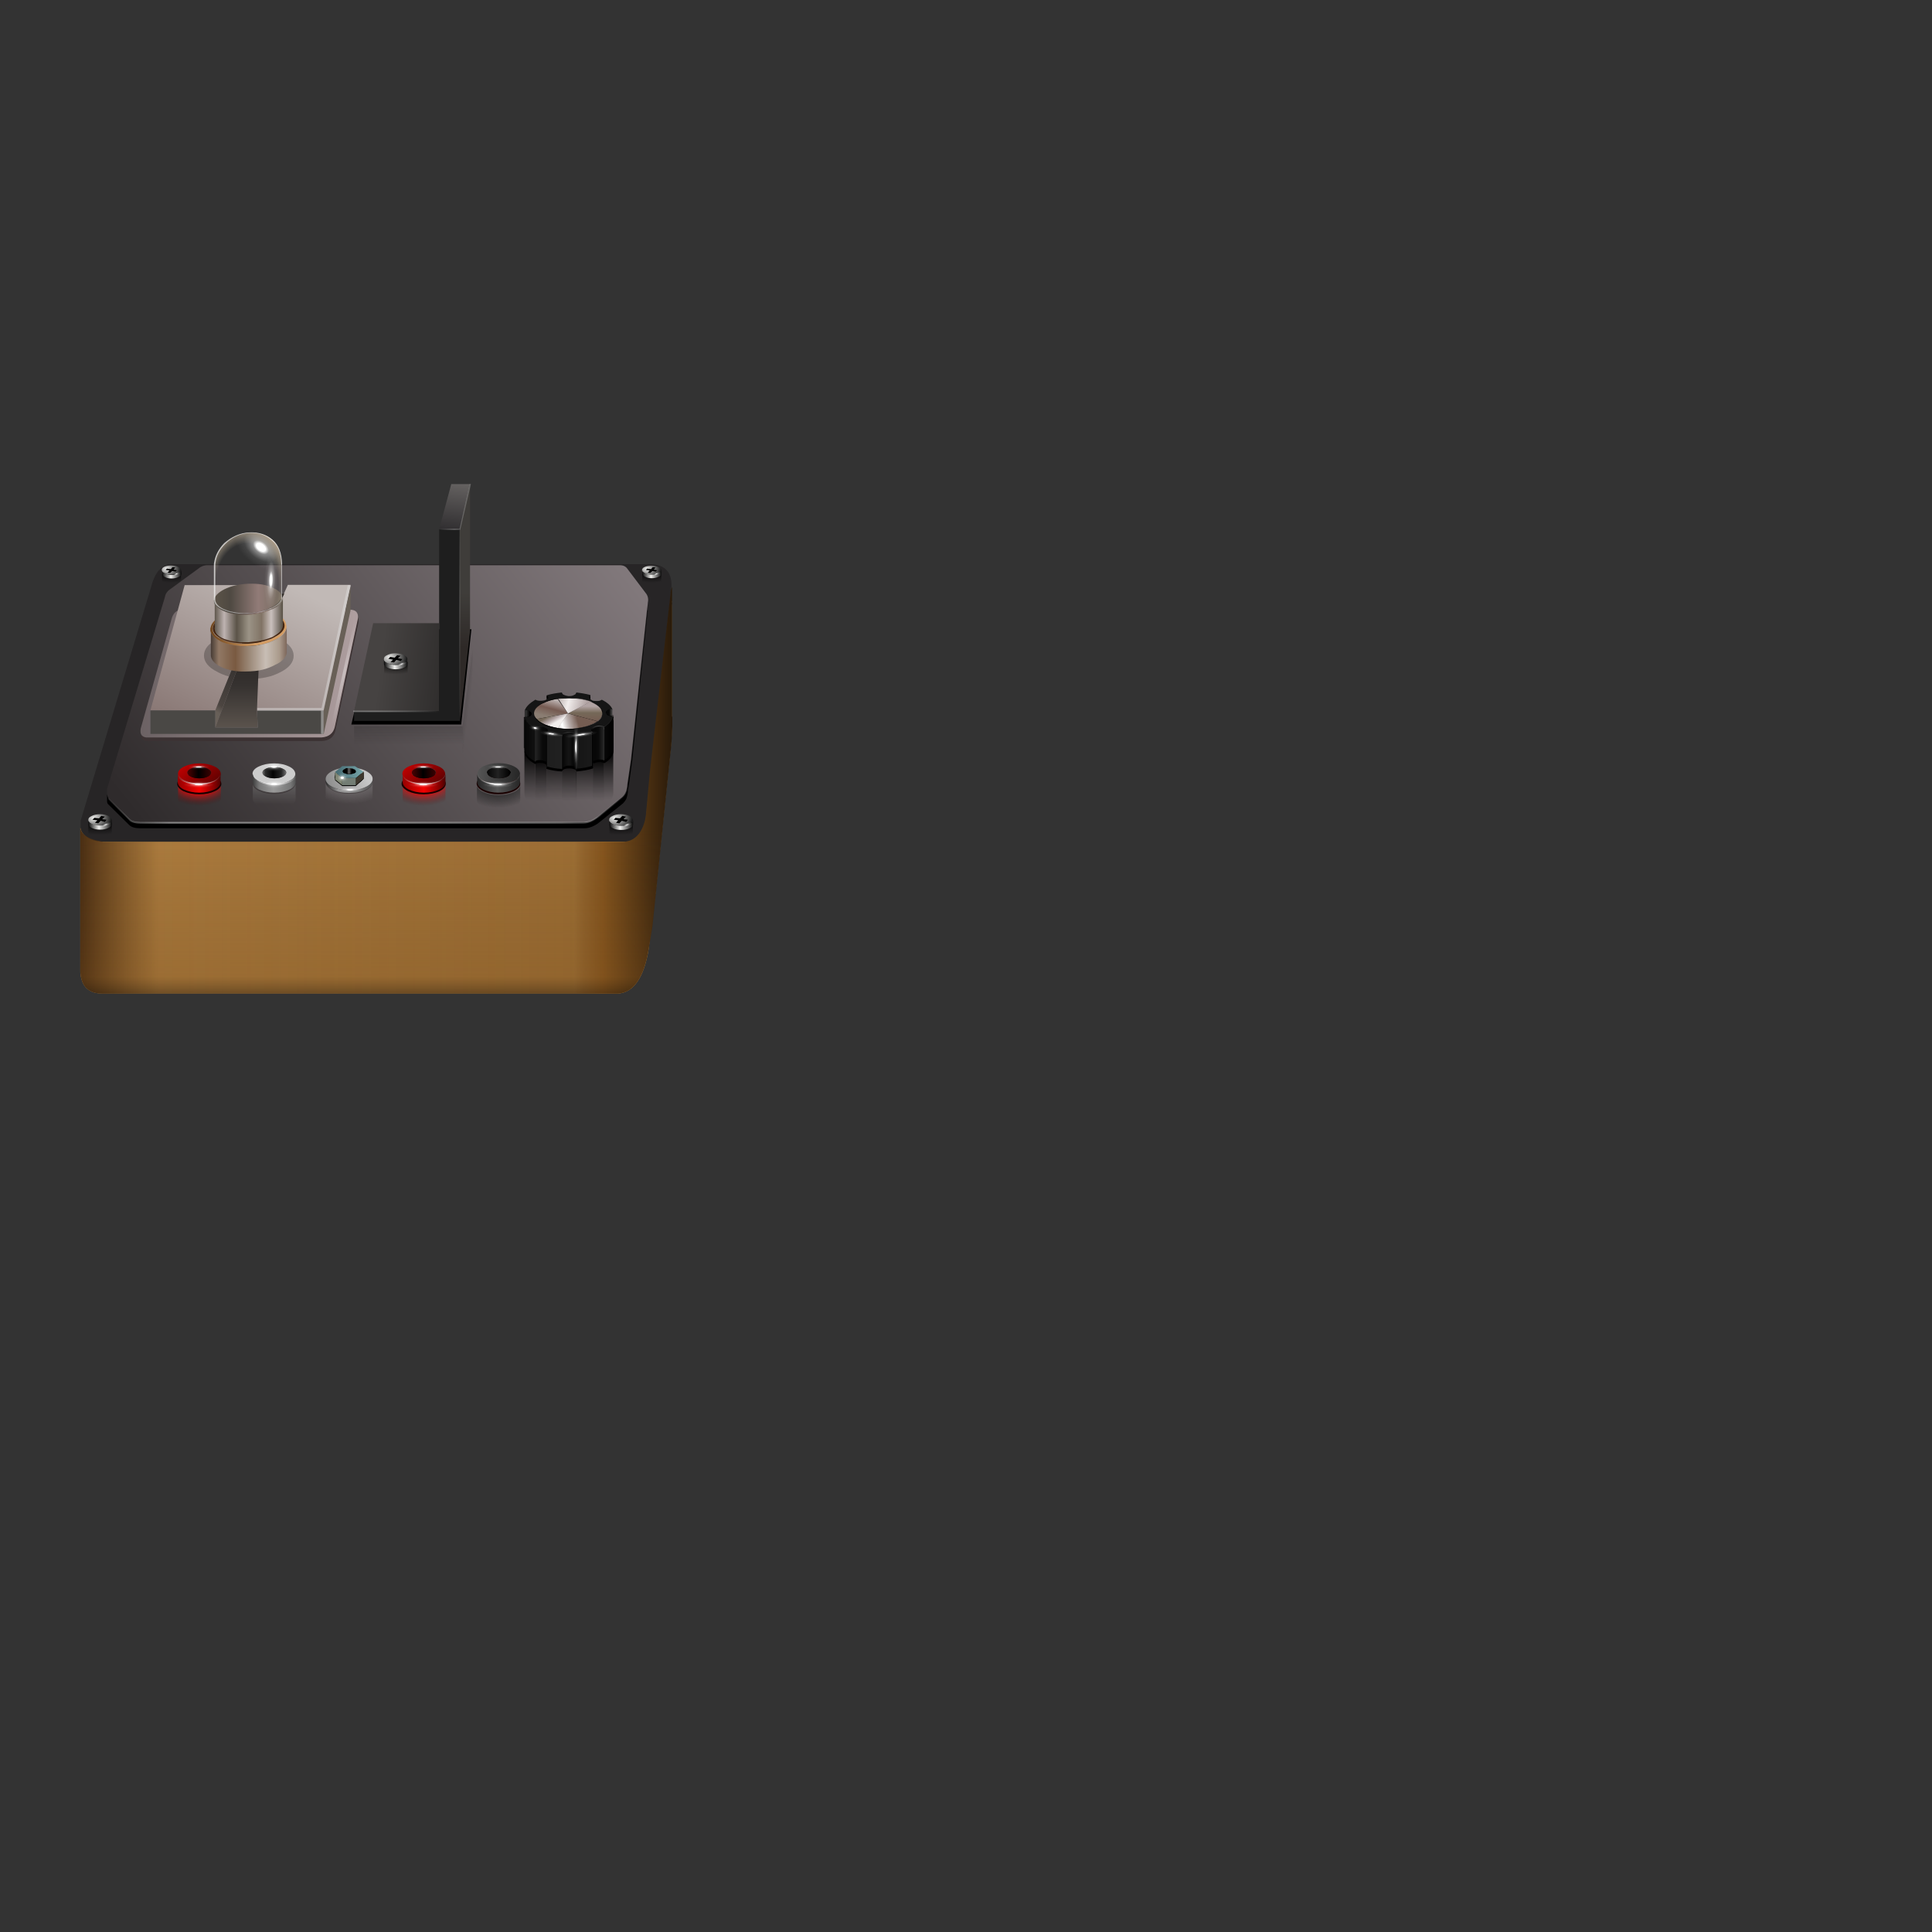 <?xml version="1.0" encoding="utf-8"?>
<!-- Generator: Adobe Illustrator 16.0.0, SVG Export Plug-In . SVG Version: 6.00 Build 0)  -->
<!DOCTYPE svg PUBLIC "-//W3C//DTD SVG 1.1//EN" "http://www.w3.org/Graphics/SVG/1.1/DTD/svg11.dtd">
<svg version="1.1" id="Layer_1" xmlns="http://www.w3.org/2000/svg" xmlns:xlink="http://www.w3.org/1999/xlink" x="0px" y="0px"
	 width="700px" height="700px" viewBox="0 0 700 700" enable-background="new 0 0 700 700" xml:space="preserve">
<rect x="0" y="0" width="700" height="700" fill="#333333" stroke="none"/>
<g>
	<g>
		<path fill-rule="evenodd" clip-rule="evenodd" fill="#272526" d="M233.9,296.7c-0.9,5.8-3.8,8.5-8.7,8.3h-1.4H39.4
			c-6.5,0.6-9.7-2.3-10.2-5.2v-2.4l25.6-84.9c1.5-5.7,4.2-8.4,8.1-8.1h172.3c5.4,0,8.1,2.6,8.1,7.6v0.5"/>
	</g>
	<g>
		<path fill-rule="evenodd" clip-rule="evenodd" fill="#C18E4A" d="M38.4,305h186.8c4.9,0.2,7.8,0.4,9.7-5.3l1.4-19.4
			c-0.9,0,0.1,0,0-0.1l7.2-62.4l-0.1,0v41.1c0,0.3,0,0.6,0.1,0.8c0.1,4.5-0.2,9.3-0.8,14.2l-5.2,49.7L235,344
			c-1.7,10.3-5.5,15.7-11.2,16H37.3c-2.6,0-4.5-0.6-5.9-1.9c-1.3-1.2-2.1-3.2-2.3-5.8v-52.4C29.6,302.8,32.7,305.1,38.4,305z"/>
	</g>
	<g>
		<linearGradient id="SVGID_1_" gradientUnits="userSpaceOnUse" x1="29.15" y1="286.275" x2="243.472" y2="286.275">
			<stop  offset="0" style="stop-color:#4A2E13"/>
			<stop  offset="0.133" style="stop-color:#6A4319;stop-opacity:0.243"/>
			<stop  offset="0.835" style="stop-color:#71481A;stop-opacity:0.439"/>
			<stop  offset="0.882" style="stop-color:#87561E"/>
			<stop  offset="1" style="stop-color:#291A0A"/>
		</linearGradient>
		<path fill-rule="evenodd" clip-rule="evenodd" fill="url(#SVGID_1_)" d="M37.4,305h186.4h1.4c4.9,0.2,7.9-3.6,8.8-9.4l1.4-15.3
			c0.1,0,0.1,0,0-0.1l7.7-66.4c0.1-0.4,0.3-0.8,0.4-1.2v46.4c0,0.3,0,0.6,0.1,0.8c0.1,4.5-0.2,9.3-0.8,14.2l-6.4,61.6L235,344
			c-1.7,10.3-5.5,15.7-11.2,16H37.3c-2.6,0-4.5-0.6-5.9-1.9c-1.3-1.2-2.1-3.2-2.3-5.8v-52.4C29.6,302.8,32.8,304.3,37.4,305z"/>
	</g>
	<g>
		<linearGradient id="SVGID_2_" gradientUnits="userSpaceOnUse" x1="136.311" y1="300.211" x2="136.311" y2="359.975">
			<stop  offset="0" style="stop-color:#4A2E13;stop-opacity:0"/>
			<stop  offset="0.894" style="stop-color:#71481A;stop-opacity:0.271"/>
			<stop  offset="1" style="stop-color:#291A0A;stop-opacity:0.471"/>
		</linearGradient>
		<path fill-rule="evenodd" clip-rule="evenodd" fill="url(#SVGID_2_)" d="M37.4,305h186.4h1.4c4.9,0.2,7.9-3.6,8.8-9.4l-0.3-5.5
			c0.1,0,1.1-14,1.1-14l7.6-63.6c0.1-0.1,0.9,0.1,1,0v46.4c0,0.3,0,0.6,0.1,0.8c0.1,4.5-0.2,9.3-0.8,14.2l-6.4,61.6L235,344
			c-1.7,10.3-5.5,15.7-11.2,16H37.3c-2.6,0-4.5-0.6-5.9-1.9c-1.3-1.2-2.1-3.2-2.3-5.8v-52.4C29.6,302.8,33.5,304.3,37.4,305z"/>
	</g>
	<g>
		<g>
			<linearGradient id="SVGID_3_" gradientUnits="userSpaceOnUse" x1="220.782" y1="189.35" x2="64.582" y2="314.525">
				<stop  offset="0" style="stop-color:#847B7E"/>
				<stop  offset="1" style="stop-color:#2F2B2C"/>
			</linearGradient>
			<path fill-rule="evenodd" clip-rule="evenodd" fill="url(#SVGID_3_)" d="M234.4,221.1l-5.8,54.1l-1.3,8.9
				c-0.1,2.1-0.8,3.7-1.9,4.7l-8.5,6.9c-1.8,1.5-3.6,2.3-5.4,2.3H50.8c-1.9,0-3.2-0.4-4-1.2l-7.4-7.3c-0.3-0.4-0.5-1-0.6-1.8
				c0-0.6,0-1.2,0-1.9l20.9-69.3c0.2-1.2,0.8-2.2,1.8-2.9l10.4-7.6c1.1-0.9,2.3-1.3,3.7-1.2H224c1.4-0.1,2.4,0.2,3.1,1l7.1,9.4
				c0.6,0.9,0.8,2,0.5,3.4c0,0,0,0.1,0,0.2L234.4,221.1z"/>
			<path fill-rule="evenodd" clip-rule="evenodd" d="M38.8,287.7c0.1,0.7,0.3,1.3,0.6,1.8l7.4,7.3c0.8,0.8,2.1,1.2,4,1.2h160.9
				c1.8,0,3.6-0.7,5.4-2.3l8.5-6.9c1.2-1,1.8-2.6,1.9-4.7l1.3-8.9l5.8-54.1l0.1,0.1l-5.6,54.1l-0.3,2.2l-0.9,6.6l-0.4,2.2
				c0,1.1-0.2,2-0.5,2.9c0,0.1-0.1,0.1-0.1,0.3c0,0-0.1,0.1-0.1,0.2c-0.3,0.5-0.7,1-1.1,1.4l-8.5,6.8c-0.6,0.5-1.2,0.9-1.8,1.2
				c-1.3,0.7-2.5,1-3.6,1H50.8c-1.9,0-3.2-0.4-4-1.2l-7.6-7.5c-0.3-0.3-0.4-0.6-0.4-1.1V287.7z"/>
		</g>
	</g>
	<g>
		<linearGradient id="SVGID_4_" gradientUnits="userSpaceOnUse" x1="35.325" y1="292.013" x2="231.175" y2="292.013">
			<stop  offset="0" style="stop-color:#FDFDFB;stop-opacity:0"/>
			<stop  offset="0.133" style="stop-color:#FDFDFC;stop-opacity:0.498"/>
			<stop  offset="0.502" style="stop-color:#FEFEFE;stop-opacity:0.51"/>
			<stop  offset="0.855" style="stop-color:#FEFEFE;stop-opacity:0.365"/>
			<stop  offset="1" style="stop-color:#FFFFFF;stop-opacity:0"/>
		</linearGradient>
		<path fill-rule="evenodd" clip-rule="evenodd" fill="url(#SVGID_4_)" d="M39.2,289.5c0-0.1,0-0.1,0-0.2c0.1,0,0.1,0,0.1,0
			c0.1,0,0.1,0,0.2,0l7.4,7.3c0.7,0.8,2,1.2,3.8,1.2h160.9c0.8-0.1,1.7-0.3,2.6-0.6h-0.1c0.9-0.4,1.8-1,2.7-1.6l8.4-6.8
			c0.8-0.6,1.3-1.5,1.6-2.6c0-0.1,0-0.1,0.1-0.1s0.1,0,0.2,0c0,0,0.1,0,0.1,0.1c0,0.1,0,0.1,0,0.2c-0.3,1.2-0.9,2.1-1.7,2.8
			l-8.5,6.9c-1,0.7-1.9,1.3-2.8,1.7c-0.9,0.4-1.9,0.6-2.8,0.6H50.8c-2,0-3.4-0.4-4.1-1.3l-7.4-7.3C39.2,289.6,39.2,289.5,39.2,289.5
			z"/>
	</g>
	<g>
		<g>
			<g>
				<linearGradient id="SVGID_5_" gradientUnits="userSpaceOnUse" x1="206.047" y1="272.013" x2="206.054" y2="289.888">
					<stop  offset="0" style="stop-color:#000000"/>
					<stop  offset="1" style="stop-color:#0E0E0E;stop-opacity:0"/>
				</linearGradient>
				<path fill-rule="evenodd" clip-rule="evenodd" fill="url(#SVGID_5_)" d="M203.6,295L203.6,295h-0.1c-1.9-0.1-3.7-0.4-5.4-0.9
					H198v-1.5V278h0.1c1.7,0.5,3.5,0.8,5.4,0.9h0.1V295z M218.9,275.9c2.1-1.3,3.2-2.9,3.3-4.6v16.1c0,1.7-1.1,3.3-3.3,4.6V275.9z
					 M214.8,277.8V292v0.2v1.7c-1.8,0.6-3.8,0.9-6,1.1h0v-16.1h0C211,278.7,213,278.4,214.8,277.8z M193.9,276.3v16.1v0
					c-2.6-1.4-3.9-3.1-3.9-4.9v-16.1C190,273.3,191.3,274.9,193.9,276.3z"/>
				
					<linearGradient id="SVGID_6_" gradientUnits="userSpaceOnUse" x1="274.294" y1="-206.357" x2="289.894" y2="-206.357" gradientTransform="matrix(6.410256e-005 1 -1 -9.970090e-004 -2.373984e-004 -1.642522e-004)">
					<stop  offset="0" style="stop-color:#000000"/>
					<stop  offset="1" style="stop-color:#0E0E0E;stop-opacity:0"/>
				</linearGradient>
				<path fill-rule="evenodd" clip-rule="evenodd" fill="url(#SVGID_6_)" d="M193.9,292.4v-16.1v0h0c0.4-0.3,1-0.4,1.7-0.4
					c0.7,0,1.3,0.1,1.9,0.4c0,0,0,0,0,0c0.2,0.1,0.4,0.2,0.5,0.3v1.5v14.6c-0.2-0.1-0.3-0.2-0.5-0.3l0-0.1c-0.6-0.2-1.2-0.3-1.9-0.3
					C194.9,292,194.3,292.1,193.9,292.4L193.9,292.4z M203.6,278.9c0.1-0.3,0.3-0.5,0.8-0.7c0.5-0.2,1.1-0.4,1.8-0.4
					c0.7,0,1.3,0.1,1.8,0.4h0.1c0.4,0.2,0.6,0.4,0.8,0.7V295v0c-0.1-0.3-0.4-0.5-0.8-0.7l-0.1-0.1c-0.5-0.2-1.1-0.3-1.8-0.3
					c-0.7,0-1.3,0.1-1.8,0.4c-0.4,0.2-0.7,0.4-0.8,0.7V278.9z M214.8,277.8v-1.9h0.5c0.6-0.2,1.3-0.4,2-0.4c0.7,0,1.2,0.1,1.6,0.4h0
					v0V292l0,0c-0.4-0.2-1-0.4-1.6-0.4c-0.7,0-1.4,0.1-2,0.4h-0.5V277.8z"/>
			</g>
		</g>
		<g>
			<g>
				<path fill-rule="evenodd" clip-rule="evenodd" d="M190.1,257.7c0.6,0,1.2,0.1,1.6,0.3h0c0.5,0.3,0.8,0.6,0.8,0.9
					c0,0.3-0.3,0.6-0.8,0.8l0,0.1c-0.4,0.2-1,0.3-1.6,0.4c0.6,0,1.2-0.2,1.6-0.4l0-0.1c0.5-0.2,0.8-0.5,0.8-0.8
					c0-0.3-0.3-0.6-0.8-0.9h0C191.3,257.8,190.8,257.7,190.1,257.7v-0.1c0.5-1.4,1.8-2.6,3.8-3.8l0,0c0.5,0.2,1,0.4,1.8,0.4
					c0.4,0,0.8,0,1.2-0.1c0.2-0.1,0.3-0.1,0.5-0.2c0,0,0.1,0,0.1,0v-0.1c0,0,0.1,0,0.1,0c0.1-0.1,0.2-0.1,0.3-0.2c0,0,0.1,0,0.1-0.1
					c0,0,0.1,0,0.1,0c0.3-0.2,0.4-0.4,0.4-0.6c0.1-0.3-0.1-0.6-0.4-0.8c0.4,0.2,0.5,0.5,0.4,0.8c0,0.2-0.2,0.4-0.4,0.6v-1.4
					c1.7-0.5,3.5-0.8,5.5-0.9c0,0.4,0.3,0.7,0.8,0.9c0.4,0.2,0.9,0.4,1.5,0.4c0,0,0.1,0,0.1,0c0.1,0,0.1,0,0.2,0
					c0.7,0,1.3-0.1,1.8-0.4c0.5-0.2,0.8-0.5,0.8-0.9c1.8,0.1,3.5,0.4,5.1,0.9v0.1c-0.4,0.3-0.5,0.6-0.4,0.9c0.1,0.2,0.2,0.4,0.4,0.5
					l0.1,0.1c0.1,0.1,0.3,0.1,0.4,0.2c0.2,0.1,0.3,0.1,0.5,0.1c0,0,0.1,0.1,0.1,0.1c0.4,0.1,0.8,0.1,1.3,0.1c0.6,0,1.2-0.1,1.6-0.4
					c0,0,0.1,0,0.1-0.1v0c2,1,3.3,2.2,3.9,3.5v0c-0.6,0-1.1,0.1-1.6,0.4s-0.7,0.5-0.7,0.9c0,0.4,0.2,0.7,0.7,0.9s1,0.4,1.6,0.4
					c0.1,0,0.1,0,0.3,0c0,0,0.1,0,0.1,0c-0.1,0.4-0.2,0.8-0.4,1.1c-0.5,1.1-1.4,2-2.9,2.9h0c-0.4-0.2-1-0.4-1.6-0.4
					c-0.7,0-1.4,0.1-2,0.4c-0.2,0.1-0.3,0.1-0.5,0.3c-0.3,0.2-0.5,0.4-0.6,0.6c-0.1,0.2-0.1,0.3,0,0.5c0.1-0.2,0.3-0.4,0.6-0.5
					c0.1-0.1,0.3-0.2,0.5-0.3c0.6-0.2,1.3-0.4,2-0.4c0.7,0,1.2,0.1,1.6,0.4h0c1.4-0.9,2.4-1.8,2.9-2.9c0.2-0.4,0.3-0.8,0.4-1.2h0
					v11.6c0,1.7-1.1,3.3-3.3,4.6l0,0c-0.4-0.2-1-0.4-1.6-0.4c-0.7,0-1.4,0.1-2,0.4h-0.5v1.9c-1.8,0.6-3.8,0.9-6,1.1h0v0
					c-0.1-0.3-0.4-0.5-0.8-0.8h-0.1c-0.5-0.2-1.1-0.3-1.8-0.3c-0.7,0-1.3,0.1-1.8,0.3c-0.4,0.2-0.7,0.5-0.8,0.8h-0.1
					c-1.9-0.1-3.7-0.4-5.4-0.9c0,0,0,0-0.1,0v-1.5c-0.1-0.1-0.3-0.2-0.5-0.3c0,0,0,0,0-0.1c-0.6-0.2-1.2-0.3-1.9-0.3
					c-0.7,0-1.3,0.1-1.7,0.4h0v0c-2.6-1.4-3.9-3-3.9-4.9v-11.2c0,0.1,0.1,0.3,0.2,0.4c0.8,1.4,2,2.6,3.7,3.5h0v0
					c0.4-0.2,1-0.4,1.7-0.4c0.7,0,1.3,0.1,1.9,0.4h0c0.2,0.1,0.4,0.2,0.6,0.3c0.2,0.1,0.4,0.3,0.4,0.5c0.1-0.1,0.1-0.3,0-0.5
					c-0.1-0.2-0.2-0.4-0.4-0.6c-0.2-0.1-0.4-0.2-0.6-0.3h0c-0.6-0.2-1.2-0.4-1.9-0.4c-0.7,0-1.3,0.1-1.7,0.4v0h0
					c-1.7-0.9-2.9-2.1-3.7-3.5c-0.1-0.1-0.2-0.3-0.2-0.4h0.1c0,0,0.1,0,0.1,0V257.7z M213.8,252.2
					C213.8,252.2,213.8,252.2,213.8,252.2l0.1,1.5l-0.1-0.1c-0.2-0.2-0.4-0.4-0.4-0.5C213.3,252.8,213.4,252.5,213.8,252.2z
					 M221.8,257.3v2.5c-0.6,0-1.1-0.1-1.6-0.4s-0.7-0.5-0.7-0.9c0-0.3,0.2-0.6,0.7-0.9S221.1,257.3,221.8,257.3z M205.9,264.4
					l-0.4,0v0c-1.2,0-2.3-0.1-3.4-0.3c-1.7-0.2-3.2-0.6-4.5-1.2c-0.2-0.1-0.3-0.1-0.5-0.2c-1.3-0.6-2.2-1.2-2.8-1.9
					c-0.6-0.7-0.9-1.4-0.9-2.1c0-1,0.5-1.9,1.6-2.8c0.5-0.4,1.2-0.8,2-1.2c0.2-0.1,0.4-0.1,0.6-0.3h0c1.3-0.5,2.7-0.9,4.3-1.1
					c1.2-0.2,2.4-0.3,3.8-0.3c0,0,0.1,0,0.1,0c0.1,0,0.1,0,0.2,0c1.2,0,2.3,0.1,3.4,0.3c1.6,0.2,3.1,0.6,4.4,1.1c0,0,0.1,0,0.1,0
					c0.2,0.1,0.4,0.1,0.5,0.2c1.4,0.6,2.4,1.3,3,2c0.5,0.6,0.7,1.2,0.7,1.9c0,1.1-0.6,2-1.7,2.9c-0.5,0.4-1.2,0.7-2,1
					c-1.5,0.7-3.2,1.2-5.1,1.5C208.4,264.3,207.1,264.4,205.9,264.4c1.3,0,2.5-0.1,3.6-0.2c1.9-0.3,3.6-0.8,5.1-1.5
					c0.8-0.3,1.4-0.7,2-1c1.1-0.9,1.7-1.8,1.7-2.9c0-0.7-0.2-1.3-0.7-1.9c-0.6-0.7-1.6-1.4-3-2c-0.2-0.1-0.3-0.1-0.5-0.2
					c0,0-0.1,0-0.1,0c-1.3-0.5-2.8-0.9-4.4-1.1c-1.1-0.2-2.2-0.3-3.4-0.3c-0.1,0-0.1,0-0.2,0c0,0-0.1,0-0.1,0
					c-1.3,0-2.6,0.1-3.8,0.3c-1.6,0.2-3,0.6-4.3,1.1h0c-0.2,0.1-0.4,0.2-0.6,0.3c-0.8,0.4-1.5,0.8-2,1.2c-1.1,0.8-1.6,1.7-1.6,2.8
					c0,0.7,0.3,1.4,0.9,2.1c0.6,0.7,1.5,1.3,2.8,1.9c0.1,0.1,0.3,0.1,0.5,0.2c1.3,0.6,2.8,1,4.5,1.2c1.1,0.1,2.2,0.2,3.4,0.3
					C205.6,264.4,205.7,264.4,205.9,264.4z M214.3,265.8c-0.2,0-0.3,0.1-0.5,0.1c-1.6,0.4-3.3,0.7-5.1,0.9c-0.1-0.3-0.3-0.5-0.8-0.7
					c0,0-0.1,0-0.1,0c-0.5-0.2-1.1-0.4-1.8-0.4c-0.2,0-0.5,0-0.7,0.1c-0.4,0.1-0.8,0.2-1.1,0.3c-0.5,0.2-0.7,0.5-0.8,0.8
					c0,0-0.1,0-0.1,0c-1.8-0.1-3.4-0.4-5-0.8c0,0.1-0.1,0.2-0.2,0.3c-0.1,0.1-0.1,0.1-0.3,0.2c0,0,0,0-0.1,0h0.1
					c1.7,0.5,3.5,0.8,5.4,0.9c0,0,0.1,0,0.1,0c0-0.3,0.3-0.5,0.8-0.8c0.3-0.2,0.7-0.3,1.1-0.3c0.2,0,0.5-0.1,0.7-0.1
					c0.7,0,1.3,0.1,1.8,0.3c0,0,0,0,0.1,0c0.4,0.2,0.7,0.5,0.8,0.8c1.8-0.2,3.5-0.5,5.1-0.9c0.3-0.1,0.7-0.1,1-0.3
					c-0.1,0-0.1-0.1-0.2-0.1C214.4,266,214.3,265.9,214.3,265.8z"/>
				<path fill-rule="evenodd" clip-rule="evenodd" fill="none" d="M198.1,253.6c0.3-0.2,0.4-0.4,0.4-0.6c0.1-0.3-0.1-0.6-0.4-0.8
					 M190.1,257.6v0.1c0.6,0,1.2,0.1,1.6,0.3h0c0.5,0.3,0.8,0.6,0.8,0.9c0,0.3-0.3,0.6-0.8,0.8l0,0.1c-0.4,0.2-1,0.3-1.6,0.4
					c0,0-0.1,0-0.1,0H190c0,0.1,0.1,0.3,0.2,0.4c0.8,1.4,2,2.6,3.7,3.5h0v0c0.4-0.2,1-0.4,1.7-0.4c0.7,0,1.3,0.1,1.9,0.4h0
					c0.2,0.1,0.4,0.2,0.6,0.3c0.2,0.2,0.4,0.4,0.4,0.6c0.1,0.2,0.1,0.4,0,0.5 M214.2,265.1c-0.1-0.2-0.1-0.3,0-0.5
					c0.1-0.3,0.3-0.5,0.6-0.6c0.1-0.1,0.3-0.2,0.5-0.3c0.6-0.2,1.3-0.4,2-0.4c0.7,0,1.2,0.1,1.6,0.4h0c1.4-0.9,2.4-1.8,2.9-2.9
					c0.2-0.4,0.3-0.8,0.4-1.1c0,0-0.1,0-0.1,0c-0.1,0-0.2,0-0.3,0c-0.6,0-1.1-0.1-1.6-0.4s-0.7-0.5-0.7-0.9c0-0.3,0.2-0.6,0.7-0.9
					s1-0.4,1.6-0.4 M213.9,253.7L213.9,253.7c-0.3-0.2-0.4-0.4-0.5-0.6c-0.1-0.3,0-0.6,0.4-0.9v-0.1 M205.5,264.4
					c-1.2,0-2.3-0.1-3.4-0.3c-1.7-0.2-3.2-0.6-4.5-1.2c-0.2-0.1-0.3-0.1-0.5-0.2c-1.3-0.6-2.2-1.2-2.8-1.9c-0.6-0.7-0.9-1.4-0.9-2.1
					c0-1,0.5-1.9,1.6-2.8c0.5-0.4,1.2-0.8,2-1.2c0.2-0.1,0.4-0.1,0.6-0.3h0c1.3-0.5,2.7-0.9,4.3-1.1c1.2-0.2,2.4-0.3,3.8-0.3
					c0,0,0.1,0,0.1,0c0.1,0,0.1,0,0.2,0c1.2,0,2.3,0.1,3.4,0.3c1.6,0.2,3.1,0.6,4.4,1.1c0,0,0.1,0,0.1,0c0.2,0.1,0.4,0.1,0.5,0.2
					c1.4,0.6,2.4,1.3,3,2c0.5,0.6,0.7,1.2,0.7,1.9c0,1.1-0.6,2-1.7,2.9c-0.5,0.4-1.2,0.7-2,1c-1.5,0.7-3.2,1.2-5.1,1.5
					c-1.1,0.1-2.3,0.2-3.6,0.2C205.7,264.4,205.6,264.4,205.5,264.4z M198.5,266c1.5,0.4,3.2,0.6,5,0.8c0,0,0.1,0,0.1,0
					c0-0.3,0.3-0.5,0.8-0.8c0.3-0.2,0.7-0.3,1.1-0.3c0.2,0,0.5-0.1,0.7-0.1c0.7,0,1.3,0.1,1.8,0.4c0,0,0,0,0.1,0
					c0.4,0.2,0.7,0.4,0.8,0.7c1.8-0.1,3.5-0.4,5.1-0.9c0.1,0,0.3-0.1,0.5-0.1"/>
			</g>
		</g>
		<g>
			<g>
				<path fill-rule="evenodd" clip-rule="evenodd" d="M198.1,251.9c0.4,0.2,0.5,0.5,0.4,0.8c0,0.2-0.2,0.4-0.4,0.6V251.9z
					 M190.1,259.8v-2.4c0.6,0,1.2,0.1,1.6,0.3l0,0.1c0.5,0.2,0.8,0.5,0.8,0.9c0,0.3-0.3,0.6-0.8,0.9l0,0
					C191.3,259.7,190.8,259.8,190.1,259.8z M213.8,251.9C213.8,251.9,213.8,251.8,213.8,251.9l0.1,1.4h-0.1
					c-0.2-0.2-0.4-0.4-0.4-0.6C213.3,252.4,213.4,252.1,213.8,251.9z"/>
				<path fill-rule="evenodd" clip-rule="evenodd" fill="#151515" d="M198.1,251.9c1.7-0.5,3.5-0.8,5.5-1c0,0.4,0.3,0.7,0.8,0.9
					c0.4,0.2,0.9,0.3,1.5,0.4c0,0,0.1,0,0.1,0c0.1,0,0.1,0,0.2,0c0.7,0,1.3-0.1,1.8-0.4c0.5-0.2,0.8-0.5,0.8-0.9
					c1.8,0.2,3.5,0.5,5.1,0.9v0.1c-0.4,0.2-0.5,0.5-0.4,0.9c0.1,0.2,0.2,0.4,0.4,0.6h0.1c0.1,0.1,0.3,0.2,0.4,0.3
					c0.2,0.1,0.3,0.1,0.5,0.2c0,0,0.1,0,0.1,0c0.4,0.1,0.8,0.1,1.3,0.1c0.6,0,1.2-0.1,1.6-0.4c0,0,0.1,0,0.1,0v-0.1
					c2,1,3.3,2.1,3.9,3.5c-0.6,0-1.1,0.2-1.6,0.4s-0.7,0.5-0.7,0.9c0,0.4,0.2,0.6,0.7,0.9c0.5,0.2,1,0.4,1.6,0.4c0.1,0,0.1,0,0.3,0
					c0,0,0.1,0,0.1,0c-0.1,0.4-0.2,0.7-0.4,1.1c-0.5,1.1-1.4,2-2.9,2.9l0,0c-0.4-0.2-1-0.3-1.6-0.3c-0.7,0-1.4,0.1-2,0.4
					c-0.2,0.1-0.3,0.1-0.5,0.2c-0.3,0.2-0.5,0.4-0.6,0.6c-0.1,0.4,0,0.7,0.4,0.9c0.1,0,0.1,0.1,0.2,0.1c-0.3,0.1-0.7,0.2-1,0.3
					c-1.6,0.4-3.3,0.7-5.1,0.9c-0.1-0.3-0.3-0.5-0.8-0.8h-0.1c-0.5-0.2-1.1-0.4-1.8-0.4c-0.2,0-0.5,0-0.7,0.1
					c-0.4,0-0.8,0.1-1.1,0.3c-0.5,0.2-0.7,0.5-0.8,0.8c0,0-0.1-0.1-0.1-0.1c-1.9-0.1-3.7-0.4-5.4-0.9v0c0.1,0,0.2-0.1,0.3-0.2
					c0.2-0.2,0.3-0.4,0.2-0.7c-0.1-0.2-0.2-0.4-0.4-0.6c-0.2-0.1-0.4-0.2-0.6-0.3l0,0c-0.6-0.2-1.2-0.4-1.9-0.4
					c-0.7,0-1.3,0.1-1.7,0.4c0,0,0,0,0,0c-1.7-0.9-2.9-2.1-3.7-3.6c-0.1-0.1-0.2-0.3-0.2-0.4h0.1c0,0,0.1,0,0.1,0
					c0.6,0,1.2-0.1,1.6-0.3l0,0c0.5-0.2,0.8-0.5,0.8-0.9c0-0.4-0.3-0.7-0.8-0.9l0-0.1c-0.4-0.2-1-0.3-1.6-0.3v-0.1
					c0.5-1.4,1.8-2.6,3.8-3.8h0c0.5,0.3,1,0.4,1.8,0.4c0.4,0,0.8,0,1.2-0.1c0.2,0,0.3-0.1,0.5-0.1c0,0,0.1,0,0.1-0.1
					c0,0,0.1,0,0.1,0c0.1,0,0.2-0.1,0.3-0.1c0,0,0.1-0.1,0.1-0.1h0.1c0.3-0.2,0.4-0.4,0.4-0.6C198.6,252.3,198.5,252,198.1,251.9z
					 M194.4,260.5c0.6,0.7,1.5,1.3,2.8,1.9c0.1,0.1,0.3,0.1,0.5,0.2c1.3,0.5,2.8,0.9,4.5,1.2c1.1,0.1,2.2,0.2,3.4,0.3
					c0.1,0,0.2,0,0.4,0c1.3,0,2.5-0.1,3.6-0.3c1.9-0.3,3.6-0.7,5.1-1.4c0.8-0.3,1.4-0.7,2-1.1c1.1-0.8,1.7-1.8,1.7-2.8
					c0-0.7-0.2-1.3-0.7-1.9c-0.6-0.8-1.6-1.4-3-2c-0.2-0.1-0.3-0.2-0.5-0.3c0,0-0.1,0-0.1,0c-1.3-0.5-2.8-0.9-4.4-1.1
					c-1.1-0.1-2.2-0.2-3.4-0.2c-0.1,0-0.1,0-0.2,0c0,0-0.1,0-0.1,0c-1.3,0-2.6,0.1-3.8,0.2c-1.6,0.2-3,0.6-4.3,1.1l0,0
					c-0.2,0.1-0.4,0.1-0.6,0.3c-0.8,0.4-1.5,0.8-2,1.1c-1.1,0.8-1.6,1.8-1.6,2.8C193.5,259.2,193.8,259.9,194.4,260.5z"/>
				<linearGradient id="SVGID_7_" gradientUnits="userSpaceOnUse" x1="199.212" y1="259.815" x2="200.887" y2="253.615">
					<stop  offset="0" style="stop-color:#8A7D72"/>
					<stop  offset="0.474" style="stop-color:#755A51"/>
					<stop  offset="1" style="stop-color:#BBB1AF"/>
				</linearGradient>
				<path fill-rule="evenodd" clip-rule="evenodd" fill="url(#SVGID_7_)" d="M205.8,258.5l-11.4,2c-0.6-0.6-0.9-1.3-0.9-2
					c0-1,0.5-2,1.6-2.8c0.5-0.4,1.2-0.8,2-1.1c0.2-0.1,0.4-0.2,0.6-0.3l0,0c1.3-0.5,2.7-0.9,4.3-1.1L205.8,258.5z"/>
				<linearGradient id="SVGID_8_" gradientUnits="userSpaceOnUse" x1="198.575" y1="269.75" x2="193.825" y2="269.75">
					<stop  offset="0" style="stop-color:#050505"/>
					<stop  offset="0.459" style="stop-color:#0B0B0B"/>
					<stop  offset="1" style="stop-color:#262626"/>
				</linearGradient>
				<path fill-rule="evenodd" clip-rule="evenodd" fill="url(#SVGID_8_)" d="M198,265.5v10.6c-0.1-0.1-0.3-0.2-0.5-0.3h0
					c-0.6-0.2-1.2-0.4-1.9-0.4c-0.7,0-1.3,0.1-1.7,0.4v0h0v-12.1c0,0,0,0,0,0c0.4-0.3,1-0.4,1.7-0.4c0.7,0,1.3,0.1,1.9,0.4l0,0
					c0.2,0.1,0.4,0.2,0.6,0.3c0.2,0.1,0.4,0.3,0.4,0.6c0.1,0.3,0,0.5-0.2,0.7C198.3,265.4,198.2,265.4,198,265.5
					C198.1,265.5,198.1,265.5,198,265.5z"/>
				<linearGradient id="SVGID_9_" gradientUnits="userSpaceOnUse" x1="189.95" y1="268.95" x2="222.15" y2="268.95">
					<stop  offset="0" style="stop-color:#050505"/>
					<stop  offset="0.251" style="stop-color:#1E1E1E"/>
					<stop  offset="0.49" style="stop-color:#222222"/>
					<stop  offset="0.643" style="stop-color:#1C1C1C"/>
					<stop  offset="1" style="stop-color:#000000"/>
				</linearGradient>
				<path fill-rule="evenodd" clip-rule="evenodd" fill="url(#SVGID_9_)" d="M193.9,263.8v12.1c-2.6-1.4-3.9-3-3.9-4.9v-11.2
					c0,0.1,0.1,0.3,0.2,0.4C191,261.7,192.2,262.9,193.9,263.8z M203.6,266.5v12.1h-0.1c-1.9-0.1-3.7-0.4-5.4-0.9H198v-1.5v-10.6
					h0.1c1.7,0.5,3.5,0.8,5.4,0.9C203.5,266.4,203.6,266.4,203.6,266.5z M218.9,275.5v-12.1c1.4-0.9,2.4-1.9,2.9-2.9
					c0.2-0.4,0.3-0.7,0.4-1.1h0v11.5C222.1,272.6,221,274.2,218.9,275.5z"/>
				<linearGradient id="SVGID_10_" gradientUnits="userSpaceOnUse" x1="201.354" y1="261.763" x2="199.709" y2="258.909">
					<stop  offset="0" style="stop-color:#F1EDEC"/>
					<stop  offset="0.474" style="stop-color:#B1A3A3"/>
					<stop  offset="1" style="stop-color:#756858"/>
				</linearGradient>
				<path fill-rule="evenodd" clip-rule="evenodd" fill="url(#SVGID_10_)" d="M194.4,260.5l11.4-2l-3.6,5.3
					c-1.7-0.3-3.2-0.7-4.5-1.2c-0.2-0.1-0.3-0.1-0.5-0.2C195.9,261.8,195,261.2,194.4,260.5z"/>
				<linearGradient id="SVGID_11_" gradientUnits="userSpaceOnUse" x1="212" y1="255.888" x2="212" y2="262.213">
					<stop  offset="0" style="stop-color:#B1A3A3"/>
					<stop  offset="0.38" style="stop-color:#756858"/>
					<stop  offset="1" style="stop-color:#755A51"/>
				</linearGradient>
				<path fill-rule="evenodd" clip-rule="evenodd" fill="url(#SVGID_11_)" d="M216.5,261.3l-10.7-2.8l8.1-4.3c0,0,0.1,0,0.1,0
					c0.2,0.1,0.4,0.1,0.5,0.3c1.4,0.6,2.4,1.3,3,2c0.5,0.6,0.7,1.2,0.7,1.9C218.2,259.5,217.6,260.5,216.5,261.3z"/>
				<linearGradient id="SVGID_12_" gradientUnits="userSpaceOnUse" x1="219.45" y1="258.1" x2="221.75" y2="258.1">
					<stop  offset="0" style="stop-color:#050505"/>
					<stop  offset="0.565" style="stop-color:#090909"/>
					<stop  offset="1" style="stop-color:#444444"/>
				</linearGradient>
				<path fill-rule="evenodd" clip-rule="evenodd" fill="url(#SVGID_12_)" d="M221.8,256.9v2.5c-0.6,0-1.1-0.2-1.6-0.4
					c-0.5-0.2-0.7-0.5-0.7-0.9c0-0.3,0.2-0.6,0.7-0.9S221.1,256.9,221.8,256.9z"/>
				<linearGradient id="SVGID_13_" gradientUnits="userSpaceOnUse" x1="201.904" y1="254.18" x2="211.98" y2="256.876">
					<stop  offset="0" style="stop-color:#BBB1AF"/>
					<stop  offset="0.38" style="stop-color:#F1EDEC"/>
					<stop  offset="1" style="stop-color:#B1A3A3"/>
				</linearGradient>
				<path fill-rule="evenodd" clip-rule="evenodd" fill="url(#SVGID_13_)" d="M205.8,258.5l-3.6-5.4c1.2-0.1,2.4-0.2,3.8-0.2
					c0,0,0.1,0,0.1,0c0.1,0,0.1,0,0.2,0c1.2,0,2.3,0.1,3.4,0.2c1.6,0.2,3.1,0.6,4.4,1.1L205.8,258.5L205.8,258.5z"/>
				<linearGradient id="SVGID_14_" gradientUnits="userSpaceOnUse" x1="202.135" y1="262.687" x2="209.209" y2="260.807">
					<stop  offset="0" style="stop-color:#E1DCDA"/>
					<stop  offset="0.208" style="stop-color:#FFFFFF"/>
					<stop  offset="0.533" style="stop-color:#BBB1AF"/>
					<stop  offset="1" style="stop-color:#755D52"/>
				</linearGradient>
				<path fill-rule="evenodd" clip-rule="evenodd" fill="url(#SVGID_14_)" d="M202.1,263.8l3.6-5.3h0l10.7,2.8
					c-0.5,0.4-1.2,0.8-2,1.1c-1.5,0.7-3.2,1.1-5.1,1.4c-1.1,0.2-2.3,0.3-3.6,0.3l-0.4,0v0C204.3,264,203.2,263.9,202.1,263.8z"/>
				<linearGradient id="SVGID_15_" gradientUnits="userSpaceOnUse" x1="203.6" y1="271.925" x2="208.7" y2="271.925">
					<stop  offset="0" style="stop-color:#050505"/>
					<stop  offset="0.49" style="stop-color:#151515"/>
					<stop  offset="1" style="stop-color:#000000"/>
				</linearGradient>
				<path fill-rule="evenodd" clip-rule="evenodd" fill="url(#SVGID_15_)" d="M203.6,278.5v-12.1c0-0.3,0.3-0.6,0.8-0.8
					c0.3-0.2,0.7-0.3,1.1-0.3c0.2,0,0.5-0.1,0.7-0.1c0.7,0,1.3,0.1,1.8,0.4h0.1c0.4,0.2,0.7,0.5,0.8,0.8v12.1
					c-0.1-0.3-0.4-0.5-0.8-0.7l-0.1-0.1c-0.5-0.2-1.1-0.3-1.8-0.3c-0.7,0-1.3,0.1-1.8,0.4C203.9,278,203.7,278.3,203.6,278.5z"/>
				<linearGradient id="SVGID_16_" gradientUnits="userSpaceOnUse" x1="214.125" y1="269.275" x2="218.875" y2="269.275">
					<stop  offset="0" style="stop-color:#050505"/>
					<stop  offset="0.565" style="stop-color:#090909"/>
					<stop  offset="1" style="stop-color:#292929"/>
				</linearGradient>
				<path fill-rule="evenodd" clip-rule="evenodd" fill="url(#SVGID_16_)" d="M218.9,263.4v12.1l0,0c-0.4-0.2-1-0.3-1.6-0.3
					c-0.7,0-1.4,0.1-2,0.4h-0.5v-10.3c-0.1,0-0.1-0.1-0.2-0.1c-0.4-0.2-0.5-0.5-0.4-0.9c0.1-0.2,0.3-0.5,0.6-0.6
					c0.1-0.1,0.3-0.1,0.5-0.2c0.6-0.2,1.3-0.4,2-0.4C217.9,263,218.4,263.1,218.9,263.4L218.9,263.4z"/>
				<linearGradient id="SVGID_17_" gradientUnits="userSpaceOnUse" x1="189.938" y1="271.9" x2="222.162" y2="271.9">
					<stop  offset="0" style="stop-color:#050505"/>
					<stop  offset="0.251" style="stop-color:#1E1E1E"/>
					<stop  offset="0.569" style="stop-color:#151515"/>
					<stop  offset="0.816" style="stop-color:#1B1B1B"/>
					<stop  offset="1" style="stop-color:#000000"/>
				</linearGradient>
				<path fill-rule="evenodd" clip-rule="evenodd" fill="url(#SVGID_17_)" d="M208.7,278.5v-12.1c1.8-0.1,3.5-0.4,5.1-0.9
					c0.3-0.1,0.7-0.2,1-0.3v10.3v1.9C213,278,211,278.4,208.7,278.5L208.7,278.5z"/>
				<path fill-rule="evenodd" clip-rule="evenodd" fill="none" d="M198.1,253.3c0.3-0.2,0.4-0.4,0.4-0.6c0.1-0.3-0.1-0.6-0.4-0.8
					 M190.1,257.3v0.1c0.6,0,1.2,0.1,1.6,0.3l0,0.1c0.5,0.2,0.8,0.5,0.8,0.9c0,0.3-0.3,0.6-0.8,0.9l0,0c-0.4,0.2-1,0.3-1.6,0.3
					c0,0-0.1,0-0.1,0H190c0,0.1,0.1,0.3,0.2,0.4c0.8,1.5,2,2.7,3.7,3.6c0,0,0,0,0,0c0.4-0.3,1-0.4,1.7-0.4c0.7,0,1.3,0.1,1.9,0.4
					l0,0c0.2,0.1,0.4,0.2,0.6,0.3c0.2,0.1,0.4,0.3,0.4,0.6c0.1,0.3,0,0.5-0.2,0.7c-0.1,0.1-0.1,0.1-0.3,0.2v0
					c1.7,0.5,3.5,0.8,5.4,0.9c0,0,0.1,0,0.1,0.1c0-0.3,0.3-0.6,0.8-0.8c0.3-0.2,0.7-0.3,1.1-0.3c0.2,0,0.5-0.1,0.7-0.1
					c0.7,0,1.3,0.1,1.8,0.4h0.1c0.4,0.2,0.7,0.5,0.8,0.8c1.8-0.1,3.5-0.4,5.1-0.9c0.3-0.1,0.7-0.2,1-0.3c-0.1,0-0.1-0.1-0.2-0.1
					c-0.4-0.2-0.5-0.5-0.4-0.9c0.1-0.2,0.3-0.5,0.6-0.6c0.1-0.1,0.3-0.1,0.5-0.2c0.6-0.2,1.3-0.4,2-0.4c0.7,0,1.2,0.1,1.6,0.3l0,0
					c1.4-0.9,2.4-1.9,2.9-2.9c0.2-0.4,0.3-0.7,0.4-1.1c0,0-0.1,0-0.1,0c-0.1,0-0.2,0-0.3,0c-0.6,0-1.1-0.2-1.6-0.4
					c-0.5-0.2-0.7-0.5-0.7-0.9c0-0.3,0.2-0.6,0.7-0.9s1-0.4,1.6-0.4 M213.9,253.3L213.9,253.3c-0.3-0.2-0.4-0.4-0.5-0.6
					c-0.1-0.3,0-0.6,0.4-0.9v-0.1 M194.4,260.5c-0.6-0.6-0.9-1.3-0.9-2c0-1,0.5-2,1.6-2.8c0.5-0.4,1.2-0.8,2-1.1
					c0.2-0.1,0.4-0.2,0.6-0.3l0,0c1.3-0.5,2.7-0.9,4.3-1.1c1.2-0.1,2.4-0.2,3.8-0.2c0,0,0.1,0,0.1,0c0.1,0,0.1,0,0.2,0
					c1.2,0,2.3,0.1,3.4,0.2c1.6,0.2,3.1,0.6,4.4,1.1c0,0,0.1,0,0.1,0c0.2,0.1,0.4,0.1,0.5,0.3c1.4,0.6,2.4,1.3,3,2
					c0.5,0.6,0.7,1.2,0.7,1.9c0,1.1-0.6,2-1.7,2.8c-0.5,0.4-1.2,0.8-2,1.1c-1.5,0.7-3.2,1.1-5.1,1.4c-1.1,0.2-2.3,0.3-3.6,0.3
					c-0.1,0-0.3,0-0.4,0c-1.2,0-2.3-0.1-3.4-0.3c-1.7-0.3-3.2-0.7-4.5-1.2c-0.2-0.1-0.3-0.1-0.5-0.2
					C195.9,261.8,195,261.2,194.4,260.5z"/>
			</g>
		</g>
		<g>
			<g>
				<linearGradient id="SVGID_18_" gradientUnits="userSpaceOnUse" x1="188.325" y1="258.575" x2="191.975" y2="258.575">
					<stop  offset="0" style="stop-color:#808080"/>
					<stop  offset="1" style="stop-color:#000000"/>
				</linearGradient>
				<path fill-rule="evenodd" clip-rule="evenodd" fill="url(#SVGID_18_)" d="M190.3,259.8L190.3,259.8c0-0.1-0.1-0.1-0.1-0.1v-2.4
					c0.6,0,1.2,0.1,1.6,0.3l0,0.1c0.5,0.2,0.8,0.5,0.8,0.9c0,0.3-0.3,0.6-0.8,0.9l0,0C191.4,259.7,190.9,259.8,190.3,259.8z"/>
				<path fill-rule="evenodd" clip-rule="evenodd" d="M190.1,259.7C190.2,259.7,190.2,259.7,190.1,259.7l0.1,0.1c0,0,0,0.1,0,0.1
					c0,0,0,0.1-0.1,0.1s-0.1,0-0.1,0v11c0,0,0,0,0,0c0,0,0,0,0,0c0,0-0.1,0-0.1,0c0,0-0.1,0-0.1,0v-11.2l0.1,0c0,0,0.1,0,0.1,0h0.1
					C190.1,259.7,190.1,259.7,190.1,259.7z M221.8,259.2c0.1,0,0.1,0,0.3,0c0,0,0.1,0,0.1,0h0c0,0,0.1,0,0.1,0s0,0.1,0,0.1
					s0,0.1,0,0.1c0,0-0.1,0-0.1,0h0c0,0-0.1,0-0.1,0c-0.1,0-0.2,0-0.3,0h0c0,0-0.1-0.1-0.1-0.1S221.7,259.3,221.8,259.2
					C221.7,259.2,221.7,259.2,221.8,259.2z M198.2,265.5v12.1l-0.1,0.1c0,0-0.1,0-0.1,0c0,0,0,0,0,0l0-0.1v-12.2c0,0,0,0.1,0,0.1
					l0,0.1C198.1,265.6,198.1,265.6,198.2,265.5C198.1,265.6,198.2,265.5,198.2,265.5z M218.8,275.5
					C218.8,275.5,218.8,275.5,218.8,275.5c0.1,0.1,0.1,0.1,0.1,0.1s0.1,0,0.1-0.1c0,0,0,0,0,0v0c0,0,0,0.1,0,0.1c0,0,0,0-0.1,0
					s-0.1,0-0.1,0C218.8,275.6,218.8,275.6,218.8,275.5L218.8,275.5z M214.6,265.4c0,0,0.1,0,0.1,0c0,0,0,0,0,0c0,0,0.1,0,0.1-0.1
					v12.1c0,0,0,0.1,0,0.1c0,0,0,0-0.1,0c0,0-0.1,0-0.1,0c0,0-0.1-0.1-0.1-0.1V265.4z M208.8,278.6c0,0,0-0.1,0-0.1v-0.1h0.1
					c0,0,0,0.1,0,0.1C208.9,278.6,208.9,278.6,208.8,278.6L208.8,278.6z M203.5,278.7C203.5,278.7,203.5,278.7,203.5,278.7
					c-0.1-0.1-0.1-0.1-0.1-0.2c0,0,0,0,0.1,0v0C203.5,278.6,203.5,278.6,203.5,278.7L203.5,278.7z"/>
				
					<radialGradient id="SVGID_19_" cx="192.4" cy="264.3" r="4.338" gradientTransform="matrix(1 0 0 0.83 0 44.939)" gradientUnits="userSpaceOnUse">
					<stop  offset="0" style="stop-color:#FFFFFF;stop-opacity:0.176"/>
					<stop  offset="1" style="stop-color:#FFFFFF;stop-opacity:0"/>
				</radialGradient>
				<path fill-rule="evenodd" clip-rule="evenodd" fill="url(#SVGID_19_)" d="M198.2,265.5C198.2,265.5,198.1,265.6,198.2,265.5
					c-0.1,0.1-0.1,0.1-0.2,0.1l0-0.1c0,0,0-0.1,0-0.1l0-0.1h0c0.1-0.1,0.1-0.1,0.2-0.1c0.2-0.2,0.3-0.4,0.2-0.6
					c-0.1-0.2-0.2-0.4-0.5-0.5c-0.1-0.1-0.3-0.2-0.5-0.3c0,0,0,0,0-0.1c-0.6-0.2-1.2-0.3-1.9-0.3c-0.7,0-1.2,0.1-1.6,0.4h0v-0.1
					c0,0,0-0.1-0.1-0.1c0,0,0-0.1,0-0.1v0c0.4-0.2,1-0.4,1.8-0.4c0.7,0,1.4,0.1,1.9,0.4h0.1c0.2,0.1,0.4,0.2,0.5,0.4
					c0.3,0.2,0.5,0.4,0.6,0.6c0.1,0.3,0,0.6-0.3,0.9C198.4,265.4,198.3,265.5,198.2,265.5z"/>
				<path fill-rule="evenodd" clip-rule="evenodd" fill="#FFFFFF" fill-opacity="8.235294e-002" d="M194,263.9v12c0,0,0,0.1-0.1,0.1
					c0,0,0,0,0,0s-0.1,0-0.1,0s0-0.1,0-0.1v-12.1l0.1-0.1h0.1c0,0,0,0,0,0.1C193.9,263.7,194,263.8,194,263.9L194,263.9z"/>
				
					<radialGradient id="SVGID_20_" cx="206.05" cy="265.2" r="3.35" gradientTransform="matrix(1 0 0 0.832 0 44.53)" gradientUnits="userSpaceOnUse">
					<stop  offset="0" style="stop-color:#FFFFFF;stop-opacity:0.176"/>
					<stop  offset="1" style="stop-color:#FFFFFF;stop-opacity:0"/>
				</radialGradient>
				<path fill-rule="evenodd" clip-rule="evenodd" fill="url(#SVGID_20_)" d="M203.7,266.5c0,0,0-0.1-0.1-0.1c0,0,0-0.1,0-0.1
					s-0.1,0-0.1,0.1l0,0c0.1-0.3,0.3-0.6,0.8-0.9c0.3-0.1,0.7-0.2,1.2-0.3c0.2,0,0.4,0,0.7,0c0.7,0,1.3,0.1,1.8,0.3h0
					c0.4,0.2,0.7,0.5,0.8,0.8c0,0,0,0-0.1,0c0,0-0.1,0-0.1,0.1v0.1c-0.1-0.3-0.3-0.5-0.7-0.7h0c-0.5-0.2-1-0.4-1.7-0.4
					c-0.2,0-0.4,0-0.6,0.1c-0.4,0.1-0.8,0.2-1.1,0.3C204,266,203.8,266.2,203.7,266.5z"/>
				<path fill-rule="evenodd" clip-rule="evenodd" fill="#FFFFFF" fill-opacity="6.666667e-002" d="M208.8,278.6L208.8,278.6
					c-0.1,0-0.2,0-0.2,0v-12.2v-0.1c0,0,0.1-0.1,0.1-0.1c0,0,0.1,0,0.1,0l0,0v0c0,0,0,0,0,0.1v12v0.1
					C208.8,278.6,208.8,278.6,208.8,278.6z M203.5,278.5v-12.1l0,0c0,0,0.1-0.1,0.1-0.1s0,0,0,0.1c0,0,0.1,0.1,0.1,0.1v12.2h-0.1
					c0,0,0,0.1,0,0.1h-0.1l0-0.1C203.5,278.6,203.5,278.6,203.5,278.5L203.5,278.5z"/>
				<path fill-rule="evenodd" clip-rule="evenodd" fill="#FFFFFF" fill-opacity="8.627451e-002" d="M219,275.5
					C219,275.5,219,275.5,219,275.5c0,0.1-0.1,0.1-0.1,0.1s-0.1,0-0.1-0.1c0,0,0,0,0,0v-12v-0.1c0,0,0-0.1,0-0.1c0,0,0.1,0,0.1,0
					l0.1,0.1V275.5z"/>
				<radialGradient id="SVGID_21_" cx="216.8" cy="263.4" r="2.737" gradientUnits="userSpaceOnUse">
					<stop  offset="0" style="stop-color:#FFFFFF;stop-opacity:0.263"/>
					<stop  offset="1" style="stop-color:#FFFFFF;stop-opacity:0"/>
				</radialGradient>
				<path fill-rule="evenodd" clip-rule="evenodd" fill="url(#SVGID_21_)" d="M214.9,265.3c0,0-0.1,0.1-0.1,0.1c0,0,0,0,0,0
					c0,0-0.1,0-0.1,0c0,0-0.1-0.1-0.1-0.1c-0.5-0.3-0.6-0.6-0.5-1c0.1-0.3,0.3-0.5,0.7-0.8c0.2-0.1,0.3-0.1,0.5-0.2
					c0.6-0.3,1.3-0.4,2-0.4c0.7,0,1.3,0.1,1.7,0.4c0,0-0.1,0-0.1,0c0,0,0,0.1,0,0.1v0.1c-0.4-0.2-0.9-0.3-1.5-0.3
					c-0.7,0-1.3,0.1-1.9,0.4c-0.2,0.1-0.3,0.1-0.4,0.3c-0.3,0.2-0.5,0.4-0.6,0.5c-0.1,0.3,0,0.6,0.4,0.8c0.1,0,0.1,0.1,0.1,0.1h0.1
					V265.3z"/>
			</g>
		</g>
		<g>
			
				<radialGradient id="SVGID_22_" cx="207.85" cy="265.6" r="20.288" gradientTransform="matrix(1 0 0 0.405 0 158.084)" gradientUnits="userSpaceOnUse">
				<stop  offset="0" style="stop-color:#FFFFFF;stop-opacity:0.188"/>
				<stop  offset="0.471" style="stop-color:#FFFFFF;stop-opacity:8.627451e-002"/>
				<stop  offset="1" style="stop-color:#FFFFFF;stop-opacity:2.352941e-002"/>
			</radialGradient>
			<path fill-rule="evenodd" clip-rule="evenodd" fill="url(#SVGID_22_)" d="M208.6,266.4c0,0,0.1-0.1,0.1-0.1
				c1.8-0.1,3.5-0.4,5-0.8c0.3-0.1,0.7-0.2,1-0.3c0,0,0.1,0,0.1,0c0,0,0,0.1,0,0.1v0c0,0-0.1,0.1-0.1,0.1c-0.3,0.1-0.6,0.1-0.9,0.3
				h-0.1c-1.6,0.4-3.3,0.7-5.1,0.9c0,0-0.1,0-0.1,0C208.6,266.5,208.6,266.4,208.6,266.4L208.6,266.4z M222,259.3c0,0,0.1,0,0.1,0
				h0.1c0,0,0,0.1,0,0.1c-0.1,0.4-0.2,0.8-0.4,1.1c-0.5,1.1-1.4,2.1-2.9,3c0,0-0.1,0-0.1,0c0,0-0.1,0-0.1,0c0,0,0-0.1,0-0.1
				c0,0,0.1-0.1,0.1-0.1c1.4-0.9,2.3-1.8,2.8-2.9c0.2-0.4,0.3-0.7,0.4-1C222,259.3,222,259.3,222,259.3z M198,265.5
				C198,265.4,198,265.4,198,265.5c0.1-0.1,0.2-0.1,0.2-0.1c1.6,0.5,3.4,0.8,5.4,0.9c0,0,0.1,0,0.1,0s0.1,0,0.1,0.1c0,0,0,0.1,0,0.1
				c0,0,0,0-0.1,0c0,0-0.1,0-0.1,0h0c-2-0.1-3.8-0.4-5.5-0.9C198,265.6,198,265.6,198,265.5C198,265.5,198,265.5,198,265.5z
				 M189.9,259.8C189.9,259.8,189.9,259.7,189.9,259.8c0.1-0.1,0.1-0.1,0.1-0.1c0,0,0,0.1,0,0.1c0.1,0.1,0.1,0.2,0.2,0.4
				c0.8,1.4,2,2.6,3.6,3.6c0,0,0.1,0,0.1,0s0,0.1,0,0.1c0,0-0.1,0-0.1,0h-0.1c-1.7-0.9-2.9-2.1-3.8-3.6
				C190,260.1,189.9,260,189.9,259.8C189.8,259.8,189.8,259.8,189.9,259.8z"/>
		</g>
		<g>
			<path fill-rule="evenodd" clip-rule="evenodd" d="M195.2,255.7c-1.1,0.8-1.7,1.8-1.7,2.8c0,0.7,0.3,1.4,0.9,2
				c0.6,0.7,1.5,1.3,2.8,1.9c0.1,0.1,0.3,0.1,0.5,0.2c1.3,0.5,2.8,0.9,4.5,1.2c1.1,0.2,2.2,0.3,3.4,0.3c0.1,0,0.2,0,0.4,0
				c1.3,0,2.5-0.1,3.6-0.2c1.9-0.3,3.6-0.7,5.1-1.4c0.8-0.3,1.4-0.7,1.9-1.1c1.1-0.8,1.6-1.8,1.6-2.8c0-0.7-0.2-1.3-0.6-1.9
				c-0.6-0.8-1.6-1.5-2.9-2.1c-0.2-0.1-0.3-0.1-0.5-0.3c0,0-0.1,0-0.1,0c-1.3-0.5-2.8-0.9-4.4-1.1c-1.1-0.1-2.2-0.2-3.4-0.2
				c-0.1,0-0.1,0-0.2,0c0,0-0.1,0-0.1,0c-1.3,0-2.6,0.1-3.8,0.2c-1.5,0.2-3,0.6-4.3,1.1l0,0c-0.2,0.1-0.4,0.2-0.6,0.3
				C196.4,254.9,195.7,255.3,195.2,255.7z M193.5,258.5c0-1.1,0.5-2,1.6-2.9c0.5-0.4,1.2-0.8,2-1.1c0.2-0.1,0.4-0.2,0.6-0.3
				c0,0,0.1,0,0.1-0.1c1.3-0.5,2.7-0.9,4.3-1c1.2-0.2,2.4-0.3,3.8-0.3c0,0,0.1,0,0.1,0c0.1,0,0.1,0,0.2,0c1.2,0,2.3,0.1,3.4,0.3
				c1.6,0.2,3.1,0.6,4.4,1.2c0,0,0.1,0,0.1,0c0.2,0.1,0.4,0.1,0.6,0.3c1.4,0.6,2.4,1.3,2.9,2c0.5,0.6,0.7,1.3,0.7,2
				c0,1.1-0.6,2-1.8,2.9c-0.5,0.4-1.2,0.8-1.9,1.1c-1.5,0.7-3.2,1.1-5.1,1.4c-1.1,0.2-2.4,0.3-3.6,0.3c-0.1,0-0.3,0-0.4,0
				c-1.2,0-2.4-0.1-3.5-0.3c-1.6-0.2-3.1-0.6-4.5-1.2c-0.1-0.1-0.3-0.1-0.4-0.2c-1.3-0.6-2.2-1.2-2.8-1.9
				C193.7,259.9,193.5,259.2,193.5,258.5z"/>
		</g>
		<g>
			
				<radialGradient id="SVGID_23_" cx="136.123" cy="292.956" r="6.009" gradientTransform="matrix(0.99 -0.139 4.368700e-002 0.164 63.007 237.027)" gradientUnits="userSpaceOnUse">
				<stop  offset="0" style="stop-color:#FFFFFF"/>
				<stop  offset="0.176" style="stop-color:#FFFFFF"/>
				<stop  offset="0.306" style="stop-color:#FFFFFF;stop-opacity:0.423"/>
				<stop  offset="0.49" style="stop-color:#FFFFFF;stop-opacity:0.231"/>
				<stop  offset="0.651" style="stop-color:#FFFFFF;stop-opacity:8.235294e-002"/>
				<stop  offset="1" style="stop-color:#FFFFFF;stop-opacity:0"/>
			</radialGradient>
			<path fill-rule="evenodd" clip-rule="evenodd" fill="url(#SVGID_23_)" d="M206.3,266.1c1.1-0.4,2.5-0.6,4.1-0.9
				c1.6-0.2,3-0.3,4.2-0.3c1.2,0,1.9,0.2,2,0.4c0.1,0.3-0.4,0.6-1.6,0.9c-1.1,0.4-2.4,0.7-4,0.9c-1.6,0.2-3,0.3-4.2,0.3
				c-1.2,0-1.8-0.2-1.9-0.5C204.7,266.7,205.2,266.4,206.3,266.1z"/>
		</g>
		<g>
			
				<radialGradient id="SVGID_24_" cx="201.314" cy="238.986" r="4.22" gradientTransform="matrix(0.992 0.124 0 0.243 -4.208088e-005 182.813)" gradientUnits="userSpaceOnUse">
				<stop  offset="0" style="stop-color:#FFFFFF"/>
				<stop  offset="0.176" style="stop-color:#FFFFFF"/>
				<stop  offset="0.306" style="stop-color:#FFFFFF;stop-opacity:0.423"/>
				<stop  offset="0.49" style="stop-color:#FFFFFF;stop-opacity:0.231"/>
				<stop  offset="0.651" style="stop-color:#FFFFFF;stop-opacity:8.235294e-002"/>
				<stop  offset="1" style="stop-color:#FFFFFF;stop-opacity:0"/>
			</radialGradient>
			<path fill-rule="evenodd" clip-rule="evenodd" fill="url(#SVGID_24_)" d="M196.9,264.9c0.8-0.1,1.8-0.1,2.9,0
				c1.1,0.2,2.1,0.4,3,0.6c0.8,0.3,1.3,0.6,1.3,0.9c0,0.3-0.4,0.4-1.3,0.5c-0.8,0.1-1.8,0.1-3-0.1c-1.1-0.1-2.1-0.4-2.9-0.6
				c-0.8-0.3-1.1-0.5-1.1-0.9C195.7,265.1,196.1,265,196.9,264.9z"/>
		</g>
		<g>
			
				<radialGradient id="SVGID_25_" cx="195.256" cy="238.161" r="2.154" gradientTransform="matrix(0.993 0.122 0 0.476 -9.477139e-005 126.596)" gradientUnits="userSpaceOnUse">
				<stop  offset="0" style="stop-color:#FFFFFF"/>
				<stop  offset="0.176" style="stop-color:#FFFFFF"/>
				<stop  offset="0.306" style="stop-color:#FFFFFF;stop-opacity:0.423"/>
				<stop  offset="0.49" style="stop-color:#FFFFFF;stop-opacity:0.231"/>
				<stop  offset="0.651" style="stop-color:#FFFFFF;stop-opacity:8.235294e-002"/>
				<stop  offset="1" style="stop-color:#FFFFFF;stop-opacity:0"/>
			</radialGradient>
			<path fill-rule="evenodd" clip-rule="evenodd" fill="url(#SVGID_25_)" d="M195.3,264.6c-0.4,0.2-0.9,0.2-1.5,0.1
				c-0.6-0.1-1.1-0.2-1.5-0.5c-0.4-0.2-0.6-0.5-0.6-0.8c0-0.3,0.2-0.5,0.6-0.6c0.4-0.2,0.9-0.2,1.5-0.1c0.6,0.1,1.1,0.2,1.5,0.5
				c0.4,0.2,0.6,0.5,0.6,0.8C195.9,264.3,195.7,264.5,195.3,264.6z"/>
		</g>
		<g>
			
				<radialGradient id="SVGID_26_" cx="296.253" cy="-210.127" r="9.45" gradientTransform="matrix(-5.290932e-003 1 -0.119 1.455006e-002 185.251 -22.641)" gradientUnits="userSpaceOnUse">
				<stop  offset="0" style="stop-color:#FFFFFF"/>
				<stop  offset="0.176" style="stop-color:#FFFFFF"/>
				<stop  offset="0.306" style="stop-color:#FFFFFF;stop-opacity:0.423"/>
				<stop  offset="0.49" style="stop-color:#FFFFFF;stop-opacity:0.231"/>
				<stop  offset="0.651" style="stop-color:#FFFFFF;stop-opacity:8.235294e-002"/>
				<stop  offset="1" style="stop-color:#FFFFFF;stop-opacity:0"/>
			</radialGradient>
			<path fill-rule="evenodd" clip-rule="evenodd" fill="url(#SVGID_26_)" d="M208.8,261.4c0.3,0,0.5,0.8,0.8,2.5
				c0.2,1.8,0.3,4,0.3,6.5c0,2.5-0.2,4.8-0.4,6.6c-0.2,1.9-0.4,2.9-0.8,2.9c-0.3,0-0.6-0.9-0.8-2.7c-0.2-1.9-0.3-4.1-0.3-6.6
				c0-2.5,0.1-4.7,0.4-6.6C208.1,262.3,208.4,261.4,208.8,261.4z"/>
		</g>
	</g>
	<g>
		<g>
			<path fill-rule="evenodd" clip-rule="evenodd" fill="#3C3233" d="M51.1,266.1c0.3,0.5,0.9,0.9,1.8,1h63.4
				c2.7-0.1,4.4-1.4,4.9-3.8l8.3-38.9c0.1-0.3,0.1-0.6,0.1-1c0.3,0.6,0.4,1.4,0.2,2.5l-8.3,38.9c-0.6,2.3-2.2,3.6-5,3.7H53.3
				C51.8,268.4,51,267.5,51.1,266.1z"/>
			<linearGradient id="SVGID_27_" gradientUnits="userSpaceOnUse" x1="25.85" y1="243.975" x2="128.65" y2="243.975">
				<stop  offset="0" style="stop-color:#564E50"/>
				<stop  offset="1" style="stop-color:#AE9E9F"/>
			</linearGradient>
			<path fill-rule="evenodd" clip-rule="evenodd" fill="url(#SVGID_27_)" d="M129.7,223.5c0,0.3,0,0.6-0.1,1l-8.3,38.9
				c-0.6,2.4-2.2,3.6-4.9,3.8H53c-0.9-0.1-1.5-0.5-1.8-1c-0.3-0.5-0.4-1.3-0.2-2.3l11.1-39.4c0.6-2.4,1.9-3.6,4-3.6H127
				C128.9,221,129.7,221.9,129.7,223.5z"/>
		</g>
	</g>
	<g>
		<g>
			<linearGradient id="SVGID_28_" gradientUnits="userSpaceOnUse" x1="103.553" y1="211.564" x2="73.897" y2="271.211">
				<stop  offset="0" style="stop-color:#C1B9B6"/>
				<stop  offset="1" style="stop-color:#867471"/>
			</linearGradient>
			<path fill-rule="evenodd" clip-rule="evenodd" fill="url(#SVGID_28_)" d="M78,257.4H54.5L66.9,212h23.5h0.1l-2.7,21.1L78,257.4z
				 M127,212.5l-9.7,44.8h0H93.1h0l0.9-23.5l8.9-18.8l1.4-3.1H127V212.5z"/>
			<polygon fill-rule="evenodd" clip-rule="evenodd" fill="#686057" points="117.3,257.4 127,212.5 127,221.2 117.3,265.9 
				117.2,265.9 117.2,257.5 			"/>
			<polygon fill-rule="evenodd" clip-rule="evenodd" fill="#3A3534" points="87.8,233.1 90.5,212 90.5,215.1 87.8,237.3 			"/>
			<linearGradient id="SVGID_29_" gradientUnits="userSpaceOnUse" x1="86.558" y1="242.049" x2="64.832" y2="279.884">
				<stop  offset="0" style="stop-color:#363230"/>
				<stop  offset="0.345" style="stop-color:#4C4541"/>
				<stop  offset="0.408" style="stop-color:#675F58"/>
				<stop  offset="1" style="stop-color:#786E65"/>
			</linearGradient>
			<polygon fill-rule="evenodd" clip-rule="evenodd" fill="url(#SVGID_29_)" points="78,263.6 78,257.4 87.8,233.1 87.8,237.3 
				87.8,237.5 			"/>
			<linearGradient id="SVGID_30_" gradientUnits="userSpaceOnUse" x1="90.5" y1="239.3" x2="90.5" y2="278.3">
				<stop  offset="0" style="stop-color:#2E2927"/>
				<stop  offset="0.231" style="stop-color:#363230"/>
				<stop  offset="0.698" style="stop-color:#615952"/>
				<stop  offset="1" style="stop-color:#615952"/>
			</linearGradient>
			<polygon fill-rule="evenodd" clip-rule="evenodd" fill="url(#SVGID_30_)" points="93.1,257.4 93.4,263.6 78,263.6 87.8,237.5 
				87.8,237.3 90.5,215.1 103,215.1 94,233.9 			"/>
			<polygon fill-rule="evenodd" clip-rule="evenodd" fill="#4A4845" points="54.5,257.4 78,257.4 78,263.6 93.4,263.6 93.1,257.4 
				93.1,257.4 117.2,257.4 117.2,257.5 117.2,265.9 54.5,265.9 			"/>
		</g>
	</g>
	<g>
		<g>
			<path fill-rule="evenodd" clip-rule="evenodd" fill="#E0E0E0" fill-opacity="0.451" d="M90,212.2h1l-2.7,21c0-0.1,0-0.2,0-0.2
				c-0.1-0.1-0.2-0.2-0.3-0.3c0,0-0.1,0-0.1,0c0,0,0-0.1,0-0.1c-0.1-0.1-0.2-0.2-0.3-0.3c-0.1,0-0.1,0-0.2,0L90,212.2z M126,212.1
				V212h1v0.1c0,0,0,0.1,0,0.1l-9.7,44.8c0,0,0,0.1,0,0.1c0,0-0.1,0.1-0.1,0.1v8.4c0,0.1,0,0.1,0,0.2c0,0,0,0.1,0,0.1h-0.8
				c0,0,0-0.1,0-0.1c0-0.1-0.1-0.1-0.1-0.2v-8.1H93.2v-1h23.3L126,212.1z"/>
			<radialGradient id="SVGID_31_" cx="124.65" cy="243.8" r="19.25" gradientUnits="userSpaceOnUse">
				<stop  offset="0" style="stop-color:#FFFFFF;stop-opacity:0.341"/>
				<stop  offset="1" style="stop-color:#FFFFFF;stop-opacity:0"/>
			</radialGradient>
			<path fill-rule="evenodd" clip-rule="evenodd" fill="url(#SVGID_31_)" d="M128.8,224.1c0.1-0.1,0.2-0.1,0.4-0.1
				c0.1,0,0.2,0.1,0.3,0.2c0.1,0.1,0.1,0.2,0,0.4l-8.4,38.1c0,0.1-0.1,0.2-0.2,0.3c-0.1,0.1-0.2,0.1-0.4,0.1c-0.2,0-0.3-0.1-0.3-0.3
				c-0.1-0.1-0.1-0.2-0.1-0.4l8.4-38.1C128.6,224.3,128.6,224.2,128.8,224.1z"/>
		</g>
	</g>
	<g>
		<g>
			<path fill-rule="evenodd" clip-rule="evenodd" fill-opacity="0.251" d="M94,234l2.1-4.4c2,0.4,3.9,1.1,5.6,2.1
				c3.1,1.6,4.7,3.6,4.7,5.9c0,2.3-1.6,4.3-4.7,5.9c-1,0.5-2.1,1-3.3,1.4c-1.4,0.4-2.8,0.7-4.4,0.9c-0.1,0-0.3,0-0.4,0
				c0,0,0,0,0,0.1h-0.2L94,234z M87.9,233l-5,12.1c-0.6-0.2-0.9-0.3-1-0.3c-1.1-0.4-2.2-0.8-3.2-1.4c-3.2-1.6-4.8-3.6-4.8-5.9
				c0-2.3,1.6-4.3,4.8-5.9c2.7-1.4,5.9-2.2,9.5-2.5L87.9,233z M93.3,250.6L93.3,250.6v-0.5V250.6z"/>
		</g>
		<g>
			<g>
				<linearGradient id="SVGID_32_" gradientUnits="userSpaceOnUse" x1="103.616" y1="225.493" x2="76.425" y2="229.321">
					<stop  offset="0" style="stop-color:#D49D64"/>
					<stop  offset="0.447" style="stop-color:#D49D64"/>
					<stop  offset="0.988" style="stop-color:#72481F"/>
				</linearGradient>
				<path fill-rule="evenodd" clip-rule="evenodd" fill="url(#SVGID_32_)" d="M99.4,222.7c-2.5-1.1-5.6-1.6-9.1-1.4
					c-3.6,0.1-6.7,0.8-9.3,2.1c-2.6,1.2-3.9,2.7-4,4.4c0,1.6,1.2,3,3.7,4c2.5,1.1,5.5,1.5,9.1,1.4c2.8-0.1,5.4-0.6,7.5-1.4
					c0.6-0.2,1.2-0.4,1.7-0.7c0.4-0.2,0.9-0.5,1.3-0.7c1.8-1.1,2.7-2.3,2.7-3.6C103.1,225.1,101.9,223.7,99.4,222.7z M103.8,227
					c0,0.1,0,0.3,0,0.4c-0.3,1.5-1.4,2.8-3.4,4c-0.1,0.1-0.3,0.1-0.4,0.2c-0.4,0.2-0.8,0.4-1.2,0.6c-0.4,0.2-0.9,0.4-1.4,0.6
					c-1.5,0.5-3.2,0.9-5,1.1c-1.1,0.1-2.3,0.2-3.6,0.2c-0.5,0-1,0-1.5,0c-2.8-0.2-5.3-0.7-7.3-1.6c-0.2-0.1-0.4-0.2-0.6-0.4
					c-2-1-3-2.3-3.2-3.7c0-0.2,0-0.4,0-0.6c0-0.1,0-0.3,0.1-0.4c0.3-1.8,1.9-3.4,4.9-4.7c2.9-1.3,6.3-2,10-2c3.8,0,6.9,0.6,9.3,2
					c2.1,1.1,3.1,2.3,3.2,3.8C103.8,226.7,103.8,226.8,103.8,227L103.8,227z"/>
				<path fill-rule="evenodd" clip-rule="evenodd" fill="#452510" d="M99.4,222.7c2.5,1,3.7,2.4,3.7,4c0,1.3-0.9,2.5-2.7,3.6
					c-0.4,0.2-0.8,0.5-1.3,0.7c-0.5,0.3-1.1,0.5-1.7,0.7c-2.2,0.8-4.7,1.3-7.5,1.4c-3.6,0.1-6.6-0.3-9.1-1.4c-2.5-1.1-3.7-2.4-3.7-4
					c0.1-1.7,1.4-3.1,4-4.4c2.6-1.3,5.6-2,9.3-2.1C93.8,221.1,96.9,221.6,99.4,222.7z"/>
				<linearGradient id="SVGID_33_" gradientUnits="userSpaceOnUse" x1="76.275" y1="235.125" x2="103.75" y2="235.125">
					<stop  offset="0" style="stop-color:#443933"/>
					<stop  offset="0.11" style="stop-color:#907865"/>
					<stop  offset="0.329" style="stop-color:#7A5A41"/>
					<stop  offset="0.506" style="stop-color:#9A8776"/>
					<stop  offset="0.729" style="stop-color:#C8BEB5"/>
					<stop  offset="0.91" style="stop-color:#AA9A8B"/>
					<stop  offset="1" style="stop-color:#806A5E"/>
				</linearGradient>
				<path fill-rule="evenodd" clip-rule="evenodd" fill="url(#SVGID_33_)" d="M76.3,228.4c0.1,1.4,1.2,2.7,3.2,3.7
					c0.2,0.1,0.4,0.3,0.6,0.4c2,0.9,4.4,1.4,7.3,1.6c0.5,0,1,0,1.5,0c1.3,0,2.5-0.1,3.6-0.2c1.8-0.2,3.5-0.6,5-1.1
					c0.5-0.2,1-0.4,1.4-0.6c0.4-0.2,0.8-0.4,1.2-0.6c0.1-0.1,0.3-0.1,0.4-0.2c2-1.1,3.1-2.5,3.4-4c0-0.1,0-0.3,0-0.4v8.7
					c0,0.1,0,0.3,0,0.4c0,0.2,0,0.3,0,0.5c-0.3,1.5-1.4,2.8-3.4,3.9c-0.5,0.2-1,0.5-1.6,0.8c-0.4,0.2-0.9,0.4-1.4,0.6
					c-1.5,0.6-3.2,1-5,1.2c-1.1,0.1-2.3,0.2-3.6,0.2c-0.5,0-1,0-1.5,0c-3.1-0.1-5.7-0.8-7.8-1.9c-2-1.1-3-2.3-3.2-3.7
					c0-0.2,0-0.5,0-0.6V228.4z"/>
			</g>
		</g>
		<g>
			<g>
				<linearGradient id="SVGID_34_" gradientUnits="userSpaceOnUse" x1="77.65" y1="217.064" x2="102.35" y2="217.064">
					<stop  offset="0" style="stop-color:#5B5348"/>
					<stop  offset="0.235" style="stop-color:#4F4942"/>
					<stop  offset="0.643" style="stop-color:#917B77"/>
					<stop  offset="1" style="stop-color:#746B5E"/>
				</linearGradient>
				<path fill-rule="evenodd" clip-rule="evenodd" fill="url(#SVGID_34_)" d="M102.4,216.8c-0.1,1.2-0.9,2.3-2.5,3.3
					c-0.4,0.2-0.8,0.5-1.3,0.7c-0.4,0.2-0.9,0.4-1.3,0.5c-0.5,0.2-0.9,0.3-1.4,0.5c-1,0.3-2.1,0.5-3.3,0.7c-0.9,0.1-1.9,0.2-2.9,0.3
					c-1,0.1-2,0.1-3,0c-1-0.1-1.9-0.2-2.8-0.4c-0.6-0.1-1.1-0.3-1.6-0.4c-0.5-0.1-0.9-0.3-1.3-0.5c-2.2-0.9-3.3-2.1-3.4-3.4
					c0-0.1-0.1-0.3-0.1-0.4c0-0.1,0-0.2,0.1-0.2c0.1-1.5,1.4-2.8,3.7-4c2.5-1.2,5.4-1.9,8.8-2c3.4-0.1,6.3,0.3,8.6,1.4
					c2.2,0.9,3.4,2.1,3.5,3.5V216.8z"/>
				<linearGradient id="SVGID_35_" gradientUnits="userSpaceOnUse" x1="77.65" y1="224.708" x2="102.35" y2="224.708">
					<stop  offset="0" style="stop-color:#5B5348"/>
					<stop  offset="0.145" style="stop-color:#BEB3B1"/>
					<stop  offset="0.329" style="stop-color:#5B5348"/>
					<stop  offset="0.506" style="stop-color:#9B9386"/>
					<stop  offset="0.694" style="stop-color:#817365"/>
					<stop  offset="0.835" style="stop-color:#CAC0BD"/>
					<stop  offset="1" style="stop-color:#5B5348"/>
				</linearGradient>
				<path fill-rule="evenodd" clip-rule="evenodd" fill="url(#SVGID_35_)" d="M77.7,218c0.1,1.4,1.3,2.5,3.4,3.4
					c0.4,0.2,0.8,0.3,1.3,0.5c0.5,0.2,1.1,0.3,1.6,0.4c0.9,0.2,1.8,0.3,2.8,0.4c0.9,0.1,1.9,0.1,3,0c1,0,1.9-0.1,2.9-0.3
					c1.1-0.2,2.2-0.4,3.3-0.7c0.5-0.2,0.9-0.3,1.4-0.5c0.4-0.2,0.9-0.4,1.3-0.5c0.5-0.2,0.9-0.5,1.3-0.7c1.5-1,2.4-2.1,2.5-3.3v10
					c-0.1,1.2-0.9,2.3-2.5,3.3c-0.4,0.3-0.8,0.5-1.3,0.8c-0.4,0.2-0.9,0.3-1.3,0.5c-1.4,0.5-3,0.9-4.6,1.1c-0.9,0.1-1.9,0.2-2.9,0.3
					c-1,0-2,0-3,0c-1.6-0.1-3.1-0.4-4.4-0.8c-0.5-0.1-0.9-0.3-1.3-0.4c-2.2-0.9-3.3-2.1-3.4-3.5c0-0.1-0.1-0.2-0.1-0.4
					c0-0.1,0-0.1,0.1-0.2V218z"/>
			</g>
		</g>
		<g>
			
				<radialGradient id="SVGID_36_" cx="89.45" cy="212.9" r="15.812" gradientTransform="matrix(1 0 0 1.379 0 -80.784)" gradientUnits="userSpaceOnUse">
				<stop  offset="0" style="stop-color:#A39C89;stop-opacity:0"/>
				<stop  offset="0.726" style="stop-color:#A89D89;stop-opacity:0"/>
				<stop  offset="1" style="stop-color:#B7A389"/>
			</radialGradient>
			<path fill-rule="evenodd" clip-rule="evenodd" fill="url(#SVGID_36_)" d="M90.2,193c3.3-0.2,6.2,0.6,8.5,2.6
				c2.1,1.9,3.2,4.8,3.3,8.6h0V217c-0.3,0.9-1.1,1.7-2.3,2.5c-0.3,0.2-0.7,0.4-1.2,0.7c-0.4,0.2-0.8,0.4-1.3,0.5
				c-0.5,0.2-0.9,0.3-1.4,0.5c-1,0.3-2.1,0.5-3.2,0.6c-0.9,0.1-1.8,0.2-2.8,0.3c-1,0-2,0-2.9,0c-1-0.1-1.9-0.2-2.8-0.3
				c-0.6-0.1-1.1-0.3-1.7-0.4c-0.4-0.1-0.8-0.3-1.3-0.5c-2.1-0.9-3.3-2-3.4-3.4v-12.6c0-0.4,0-0.8,0.1-1.1c0.4-2.5,1.5-4.8,3.5-6.8
				C84,194.6,86.8,193.3,90.2,193z"/>
		</g>
		<g>
			<radialGradient id="SVGID_37_" cx="92.2" cy="207.6" r="34.688" gradientUnits="userSpaceOnUse">
				<stop  offset="0" style="stop-color:#FFFFFF"/>
				<stop  offset="1" style="stop-color:#F4F4F4;stop-opacity:0.263"/>
			</radialGradient>
			<path fill-rule="evenodd" clip-rule="evenodd" fill="url(#SVGID_37_)" d="M90.2,193.1c-3.3,0.3-6.2,1.6-8.6,4v0
				c-2,2-3.2,4.2-3.5,6.7c-0.1,0.4-0.1,0.7-0.1,1.1v12.6c0.2,1.3,1.3,2.4,3.3,3.3h0.1c0.4,0.2,0.8,0.3,1.3,0.5
				c0.5,0.2,1.1,0.3,1.6,0.4c0.8,0.2,1.7,0.3,2.7,0.4c0.9,0.1,1.9,0.1,2.9,0c1,0,1.9-0.1,2.8-0.2c1.1-0.2,2.1-0.4,3.1-0.7
				c0.5-0.1,0.9-0.3,1.4-0.5c0.4-0.2,0.8-0.4,1.3-0.5c0.4-0.2,0.8-0.5,1.2-0.7c1.2-0.7,1.9-1.5,2.2-2.4v-12.7c0,0,0-0.1,0-0.1
				c-0.1-3.8-1.1-6.6-3.3-8.4C96.3,193.8,93.5,192.9,90.2,193.1z M90.2,192.9c3.4-0.2,6.3,0.7,8.6,2.7c2.2,1.9,3.3,4.8,3.4,8.8
				c0,0.1,0,0.1-0.1,0.2v12.6c-0.3,0.9-1.1,1.8-2.4,2.5c-0.4,0.2-0.8,0.5-1.3,0.7c-0.4,0.2-0.8,0.4-1.3,0.5
				c-0.5,0.2-0.9,0.3-1.4,0.5c-1,0.3-2.1,0.5-3.2,0.6c-0.9,0.1-1.9,0.2-2.9,0.3c-1,0-2,0-2.9,0c-1-0.1-1.9-0.2-2.8-0.4
				c-0.6-0.1-1.1-0.2-1.6-0.4c-0.5-0.2-0.9-0.3-1.3-0.5c-2.2-0.9-3.4-2.1-3.5-3.5c0-0.1,0-0.3,0-0.4s0-0.2,0-0.3v-12
				c0-0.4,0-0.8,0.1-1.1c0.4-2.5,1.6-4.8,3.6-6.9C83.9,194.5,86.8,193.1,90.2,192.9z"/>
		</g>
		<g>
			<path fill-rule="evenodd" clip-rule="evenodd" fill-opacity="0.212" d="M102.1,216.9c0,0,0,0.1,0,0.1c0,0,0,0.1,0,0.1
				c-0.3,0.9-1.1,1.8-2.4,2.6c-0.4,0.2-0.8,0.5-1.3,0.6c-0.4,0.2-0.8,0.4-1.2,0.6c-0.5,0.2-1,0.4-1.5,0.5c-1,0.3-2.1,0.5-3.2,0.7
				c-0.9,0.1-1.8,0.2-2.8,0.3c-1,0-2,0-2.9,0c-1-0.1-1.9-0.2-2.8-0.4c-0.6-0.1-1.2-0.2-1.7-0.4c-0.4-0.1-0.8-0.3-1.3-0.5h0
				c-2.2-0.9-3.4-2.1-3.5-3.5c0,0,0-0.1,0-0.1c0,0,0-0.1,0.1-0.1c0,0,0.1,0,0.1,0.1c0,0,0,0,0,0c0.1,1.3,1.2,2.4,3.3,3.3h0v0
				c0.4,0.1,0.8,0.3,1.3,0.4c0.5,0.2,1,0.3,1.6,0.5c0.8,0.2,1.7,0.3,2.7,0.4c0.9,0.1,1.9,0.1,2.9,0c1,0,1.9-0.1,2.8-0.2
				c1.1-0.2,2.1-0.4,3.1-0.7c0.5-0.2,1-0.3,1.4-0.5c0.4-0.2,0.8-0.4,1.3-0.6c0.4-0.2,0.8-0.4,1.2-0.6c1.2-0.8,2-1.6,2.3-2.4
				c0,0,0-0.1,0.1-0.1C102,216.9,102,216.9,102.1,216.9z"/>
		</g>
		<g>
			
				<radialGradient id="SVGID_38_" cx="94.5" cy="198.35" r="10.793" gradientTransform="matrix(0.792 0.61 -0.368 0.478 92.696 45.826)" gradientUnits="userSpaceOnUse">
				<stop  offset="0" style="stop-color:#FFFFFF"/>
				<stop  offset="0.176" style="stop-color:#FFFFFF"/>
				<stop  offset="0.306" style="stop-color:#FFFFFF;stop-opacity:0.423"/>
				<stop  offset="0.49" style="stop-color:#FFFFFF;stop-opacity:0.231"/>
				<stop  offset="0.651" style="stop-color:#FFFFFF;stop-opacity:8.235294e-002"/>
				<stop  offset="1" style="stop-color:#FFFFFF;stop-opacity:0"/>
			</radialGradient>
			<path fill-rule="evenodd" clip-rule="evenodd" fill="url(#SVGID_38_)" d="M90.2,193.1c3.3-0.2,6.1,0.6,8.4,2.6
				c2.1,1.8,3.2,4.6,3.3,8.4c0,0,0,0.1,0,0.1v1.7c-1.1,0.7-2.4,0.9-4.1,0.6c-2.5-0.3-4.9-1.3-7.2-3c-2.3-1.8-3.9-3.8-4.8-6.1
				c-0.4-1-0.6-2-0.5-2.8C86.7,193.8,88.4,193.3,90.2,193.1z"/>
		</g>
		<g>
			
				<radialGradient id="SVGID_39_" cx="98.25" cy="210.15" r="10.779" gradientTransform="matrix(-2.635285e-002 1 -0.223 -5.869678e-003 147.63 113.168)" gradientUnits="userSpaceOnUse">
				<stop  offset="0" style="stop-color:#FFFFFF"/>
				<stop  offset="0.176" style="stop-color:#FFFFFF"/>
				<stop  offset="0.306" style="stop-color:#FFFFFF;stop-opacity:0.423"/>
				<stop  offset="0.49" style="stop-color:#FFFFFF;stop-opacity:0.231"/>
				<stop  offset="0.651" style="stop-color:#FFFFFF;stop-opacity:8.235294e-002"/>
				<stop  offset="1" style="stop-color:#FFFFFF;stop-opacity:0"/>
			</radialGradient>
			<path fill-rule="evenodd" clip-rule="evenodd" fill="url(#SVGID_39_)" d="M100.6,210.2c-0.1,2.9-0.4,5.4-1,7.5
				c-0.5,2.1-1.1,3.1-1.7,3.1c-0.7,0-1.2-1.1-1.6-3.3c-0.4-2.1-0.6-4.6-0.5-7.6c0.1-2.9,0.4-5.4,0.9-7.5c0.5-2,1.1-2.9,1.8-2.9
				c0.7,0,1.2,1,1.5,3C100.5,204.8,100.7,207.3,100.6,210.2z"/>
		</g>
	</g>
	<g>
		<g>
			<linearGradient id="SVGID_40_" gradientUnits="userSpaceOnUse" x1="99.35" y1="277.538" x2="99.35" y2="291.463">
				<stop  offset="0" style="stop-color:#777777"/>
				<stop  offset="1" style="stop-color:#777777;stop-opacity:0"/>
			</linearGradient>
			<path fill-rule="evenodd" clip-rule="evenodd" fill="url(#SVGID_40_)" d="M91.6,284c0,1,0.8,1.9,2.3,2.6c1.5,0.7,3.4,1.1,5.5,1.1
				c2.1,0,3.9-0.4,5.4-1.1c1.5-0.8,2.2-1.6,2.3-2.6v5.6c0,1-0.8,1.8-2.3,2.5c-1.5,0.8-3.3,1.1-5.4,1.1c-2.1,0-3.9-0.4-5.5-1.1
				c-1.5-0.7-2.2-1.6-2.3-2.5V284z"/>
		</g>
		<g>
			<g>
				<path fill-rule="evenodd" clip-rule="evenodd" fill="#CCCCCC" d="M107,280.5c0,0.3-0.1,0.6-0.3,0.9c-0.3,0.6-1,1.1-2,1.6
					c-1.5,0.7-3.3,1.1-5.4,1.1c-2.1,0-4-0.4-5.5-1.1c-1-0.5-1.7-1-2-1.6c-0.1-0.3-0.2-0.6-0.3-1v-0.1c0-1,0.8-1.9,2.3-2.6
					c1.5-0.7,3.3-1.1,5.5-1.1c2.2,0,4,0.4,5.4,1.1c1.5,0.7,2.2,1.6,2.3,2.6V280.5z M96.4,281.4c0.8,0.4,1.8,0.6,3,0.6
					c1.2,0,2.2-0.2,3-0.6c0.8-0.4,1.3-0.9,1.3-1.5c0-0.6-0.4-1-1.3-1.4c-0.8-0.4-1.9-0.6-3-0.6c-1.2,0-2.2,0.2-3,0.6
					c-0.8,0.4-1.3,0.9-1.3,1.4C95.1,280.5,95.5,281,96.4,281.4z"/>
				<linearGradient id="SVGID_41_" gradientUnits="userSpaceOnUse" x1="91.65" y1="283.8" x2="107.05" y2="283.8">
					<stop  offset="0" style="stop-color:#404040"/>
					<stop  offset="0.145" style="stop-color:#777777"/>
					<stop  offset="0.478" style="stop-color:#999999"/>
					<stop  offset="0.886" style="stop-color:#777777"/>
					<stop  offset="1" style="stop-color:#555555"/>
				</linearGradient>
				<path fill-rule="evenodd" clip-rule="evenodd" fill="url(#SVGID_41_)" d="M91.6,280.4c0,0.3,0.1,0.6,0.3,1c0.3,0.6,1,1.1,2,1.6
					c1.5,0.7,3.3,1.1,5.5,1.1c2.2,0,4-0.4,5.4-1.1c1-0.5,1.7-1,2-1.6c0.2-0.3,0.2-0.6,0.3-0.9v3c0,1-0.8,1.9-2.3,2.6
					c-1.5,0.7-3.3,1.1-5.4,1.1c-2.1,0-3.9-0.4-5.5-1.1c-1.5-0.7-2.2-1.6-2.3-2.6V280.4z"/>
				<linearGradient id="SVGID_42_" gradientUnits="userSpaceOnUse" x1="95.087" y1="279.925" x2="103.612" y2="279.925">
					<stop  offset="0" style="stop-color:#6F6F6F"/>
					<stop  offset="0.133" style="stop-color:#2B2B2B"/>
					<stop  offset="0.447" style="stop-color:#040404"/>
					<stop  offset="0.804" style="stop-color:#242424"/>
					<stop  offset="1" style="stop-color:#6B6B6B"/>
				</linearGradient>
				<path fill-rule="evenodd" clip-rule="evenodd" fill="url(#SVGID_42_)" d="M96.4,281.4c-0.8-0.4-1.3-0.9-1.3-1.5
					c0-0.6,0.4-1,1.3-1.4c0.8-0.4,1.8-0.6,3-0.6c1.2,0,2.2,0.2,3,0.6c0.8,0.4,1.3,0.9,1.3,1.4c0,0.6-0.4,1.1-1.3,1.5
					c-0.8,0.4-1.9,0.6-3,0.6C98.2,282,97.2,281.8,96.4,281.4z"/>
			</g>
		</g>
		<g>
			<radialGradient id="SVGID_43_" cx="99.35" cy="282.15" r="8.1" gradientUnits="userSpaceOnUse">
				<stop  offset="0" style="stop-color:#FFFFFF"/>
				<stop  offset="1" style="stop-color:#FFFFFF;stop-opacity:0"/>
			</radialGradient>
			<path fill-rule="evenodd" clip-rule="evenodd" fill="url(#SVGID_43_)" d="M91.8,281.5v-1.3c0,0,0.1,0.1,0.1,0.1v0.1
				c0,0.3,0.1,0.6,0.3,0.9c0.3,0.6,0.9,1.1,1.9,1.6c1.5,0.7,3.3,1,5.4,1s3.9-0.4,5.4-1c0.9-0.5,1.5-1,1.9-1.6
				c0.2-0.3,0.3-0.5,0.3-0.9v-0.1c0,0,0-0.1,0-0.1l0.1,0v1.4c-0.3,0.6-1,1.2-2.1,1.8c-1.5,0.7-3.4,1.1-5.5,1.1c-2.2,0-4-0.4-5.5-1.1
				C92.8,282.7,92.1,282.1,91.8,281.5z"/>
		</g>
		<g>
			
				<radialGradient id="SVGID_44_" cx="99.3" cy="284.1" r="4.537" gradientTransform="matrix(1 0 0 0.369 0 179.226)" gradientUnits="userSpaceOnUse">
				<stop  offset="0" style="stop-color:#FFFFFF"/>
				<stop  offset="0.176" style="stop-color:#FFFFFF"/>
				<stop  offset="0.306" style="stop-color:#FFFFFF;stop-opacity:0.423"/>
				<stop  offset="0.49" style="stop-color:#FFFFFF;stop-opacity:0.231"/>
				<stop  offset="0.651" style="stop-color:#FFFFFF;stop-opacity:8.235294e-002"/>
				<stop  offset="1" style="stop-color:#FFFFFF;stop-opacity:0"/>
			</radialGradient>
			<path fill-rule="evenodd" clip-rule="evenodd" fill="url(#SVGID_44_)" d="M102.5,285.3c-0.9,0.3-2,0.5-3.2,0.5
				c-1.2,0-2.3-0.2-3.2-0.5c-0.8-0.3-1.3-0.7-1.3-1.1s0.4-0.9,1.3-1.1c0.9-0.3,2-0.5,3.2-0.5c1.2,0,2.3,0.2,3.2,0.5
				c0.9,0.3,1.3,0.7,1.3,1.1S103.4,285,102.5,285.3z"/>
		</g>
		<g>
			
				<radialGradient id="SVGID_45_" cx="99.25" cy="277.85" r="4.537" gradientTransform="matrix(1 0 0 0.369 0 175.283)" gradientUnits="userSpaceOnUse">
				<stop  offset="0" style="stop-color:#FFFFFF"/>
				<stop  offset="0.176" style="stop-color:#FFFFFF"/>
				<stop  offset="0.306" style="stop-color:#FFFFFF;stop-opacity:0.423"/>
				<stop  offset="0.49" style="stop-color:#FFFFFF;stop-opacity:0.231"/>
				<stop  offset="0.651" style="stop-color:#FFFFFF;stop-opacity:8.235294e-002"/>
				<stop  offset="1" style="stop-color:#FFFFFF;stop-opacity:0"/>
			</radialGradient>
			<path fill-rule="evenodd" clip-rule="evenodd" fill="url(#SVGID_45_)" d="M102.4,279c-0.9,0.3-1.9,0.5-3.1,0.5
				c-1.2,0-2.3-0.2-3.2-0.5c-0.8-0.3-1.3-0.7-1.3-1.1c0-0.4,0.4-0.8,1.3-1.1c0.9-0.3,2-0.5,3.2-0.5c1.2,0,2.3,0.2,3.1,0.5
				c0.9,0.3,1.4,0.7,1.4,1.1C103.8,278.3,103.3,278.7,102.4,279z"/>
		</g>
	</g>
	<g>
		<g>
			
				<radialGradient id="SVGID_46_" cx="180.45" cy="283.8" r="15.988" gradientTransform="matrix(1 0 0 0.647 0 100.073)" gradientUnits="userSpaceOnUse">
				<stop  offset="0.431" style="stop-color:#262626;stop-opacity:0.71"/>
				<stop  offset="0.62" style="stop-color:#272727;stop-opacity:0.439"/>
				<stop  offset="0.875" style="stop-color:#262626;stop-opacity:0"/>
			</radialGradient>
			<path fill-rule="evenodd" clip-rule="evenodd" fill="url(#SVGID_46_)" d="M175.1,287c1.6,0.7,3.4,1.1,5.5,1.1
				c2.2,0,4.1-0.4,5.6-1.1c1.5-0.7,2.3-1.6,2.3-2.5v5.5c0,1-0.8,1.9-2.3,2.6s-3.4,1.1-5.6,1.1c-2.1,0-4-0.4-5.5-1.1
				c-1.5-0.7-2.3-1.6-2.3-2.6v-5.6C172.8,285.4,173.6,286.3,175.1,287z"/>
		</g>
		<g>
			<path fill-rule="evenodd" clip-rule="evenodd" fill="#190000" d="M175,286.6c-1-0.5-1.7-1.1-2-1.7c-0.2-0.3-0.3-0.6-0.3-0.9v-0.1
				c0-1,0.8-1.9,2.3-2.6c1.5-0.7,3.4-1.1,5.6-1.1c2.2,0,4.1,0.4,5.6,1.1c1.5,0.7,2.3,1.6,2.3,2.6v0.2c0,0.3-0.1,0.6-0.3,0.9
				c-0.4,0.6-1.1,1.2-2.1,1.7c-1.6,0.7-3.4,1.1-5.6,1.1C178.5,287.8,176.6,287.4,175,286.6z"/>
		</g>
		<g>
			<g>
				<linearGradient id="SVGID_47_" gradientUnits="userSpaceOnUse" x1="172.999" y1="279.69" x2="188.311" y2="280.959">
					<stop  offset="0" style="stop-color:#555555"/>
					<stop  offset="1" style="stop-color:#262626"/>
				</linearGradient>
				<path fill-rule="evenodd" clip-rule="evenodd" fill="url(#SVGID_47_)" d="M176.4,279.9c0,0.1,0,0.1,0.1,0.2
					c0.1,0.5,0.5,0.9,1.2,1.3c0.8,0.4,1.8,0.6,3,0.6c1.2,0,2.2-0.2,3.1-0.6c0.7-0.4,1.1-0.8,1.2-1.3c0-0.1,0.1-0.1,0.1-0.2
					c0-0.6-0.4-1-1.3-1.4c-0.8-0.4-1.9-0.6-3.1-0.6c-1.2,0-2.2,0.2-3,0.6C176.8,278.9,176.4,279.3,176.4,279.9z M173,280.4v-0.1
					c0-0.1,0-0.1,0-0.2c0.1-0.9,0.8-1.8,2.2-2.5c1.5-0.7,3.3-1.1,5.4-1.1c2.2,0,4,0.4,5.5,1.1c1.4,0.7,2.1,1.5,2.3,2.5
					c0,0.1,0,0.1,0,0.1v0.2c0,0.3-0.1,0.6-0.3,0.9c-0.3,0.6-1,1.1-2,1.6c-1.5,0.7-3.3,1.1-5.5,1.1c-2.1,0-3.9-0.4-5.4-1.1
					c-1-0.5-1.7-1-2-1.6C173.1,281,173,280.7,173,280.4z"/>
				<linearGradient id="SVGID_48_" gradientUnits="userSpaceOnUse" x1="176.388" y1="279.925" x2="184.913" y2="279.925">
					<stop  offset="0" style="stop-color:#040404"/>
					<stop  offset="0.471" style="stop-color:#222222"/>
					<stop  offset="1" style="stop-color:#000000"/>
				</linearGradient>
				<path fill-rule="evenodd" clip-rule="evenodd" fill="url(#SVGID_48_)" d="M176.4,279.9c0-0.6,0.4-1,1.3-1.4
					c0.8-0.4,1.8-0.6,3-0.6c1.2,0,2.2,0.2,3.1,0.6c0.8,0.4,1.3,0.9,1.3,1.4c0,0.1,0,0.1-0.1,0.2c-0.1,0.5-0.5,0.9-1.2,1.3
					c-0.8,0.4-1.9,0.6-3.1,0.6c-1.2,0-2.2-0.2-3-0.6c-0.7-0.4-1.1-0.8-1.2-1.3C176.4,280,176.4,280,176.4,279.9z"/>
				<linearGradient id="SVGID_49_" gradientUnits="userSpaceOnUse" x1="172.95" y1="283.8" x2="188.35" y2="283.8">
					<stop  offset="0" style="stop-color:#262626"/>
					<stop  offset="0.471" style="stop-color:#555555"/>
					<stop  offset="1" style="stop-color:#262626"/>
				</linearGradient>
				<path fill-rule="evenodd" clip-rule="evenodd" fill="url(#SVGID_49_)" d="M188.4,280.5v3c0,1-0.8,1.9-2.3,2.6
					c-1.5,0.7-3.3,1.1-5.5,1.1c-2.1,0-3.9-0.4-5.4-1.1c-1.5-0.7-2.2-1.6-2.3-2.6v-3.1c0,0.3,0.1,0.6,0.3,1c0.3,0.6,1,1.1,2,1.6
					c1.5,0.7,3.3,1.1,5.4,1.1c2.2,0,4-0.4,5.5-1.1c1-0.5,1.7-1,2-1.6C188.3,281.1,188.3,280.8,188.4,280.5z"/>
			</g>
		</g>
		<g>
			<linearGradient id="SVGID_50_" gradientUnits="userSpaceOnUse" x1="172.95" y1="282.25" x2="188.35" y2="282.25">
				<stop  offset="0" style="stop-color:#FFFFFF;stop-opacity:2.352941e-002"/>
				<stop  offset="0.365" style="stop-color:#FFFFFF"/>
				<stop  offset="0.674" style="stop-color:#FFFFFF;stop-opacity:0.263"/>
				<stop  offset="1" style="stop-color:#FFFFFF;stop-opacity:0"/>
			</linearGradient>
			<path fill-rule="evenodd" clip-rule="evenodd" fill="url(#SVGID_50_)" d="M173.4,281.3c0.3,0.6,0.9,1.1,1.9,1.6
				c1.5,0.7,3.3,1,5.4,1s3.9-0.4,5.4-1c0.9-0.5,1.6-1,1.9-1.6c0.2-0.3,0.3-0.5,0.3-0.9c0-0.1,0-0.1,0.1-0.1c0,0,0,0,0,0v1.2
				c-0.3,0.6-1,1.2-2,1.8c-1.5,0.7-3.4,1.1-5.6,1.1c-2.2,0-4-0.4-5.5-1.1c-1.1-0.5-1.8-1.1-2.1-1.8c0-0.1-0.1-0.1-0.1-0.2v-1
				c0.1,0,0.1,0,0.1,0.1c0,0,0,0,0,0.1C173.2,280.7,173.3,281,173.4,281.3z"/>
		</g>
		<g>
			
				<radialGradient id="SVGID_51_" cx="180.45" cy="277.9" r="3.888" gradientTransform="matrix(1 0 0 0.225 0 215.35)" gradientUnits="userSpaceOnUse">
				<stop  offset="0" style="stop-color:#FFFFFF"/>
				<stop  offset="0.176" style="stop-color:#FFFFFF"/>
				<stop  offset="0.306" style="stop-color:#FFFFFF;stop-opacity:0.423"/>
				<stop  offset="0.49" style="stop-color:#FFFFFF;stop-opacity:0.231"/>
				<stop  offset="0.651" style="stop-color:#FFFFFF;stop-opacity:8.235294e-002"/>
				<stop  offset="1" style="stop-color:#FFFFFF;stop-opacity:0"/>
			</radialGradient>
			<path fill-rule="evenodd" clip-rule="evenodd" fill="url(#SVGID_51_)" d="M183.2,278.5c-0.8,0.2-1.7,0.3-2.8,0.3
				c-1,0-1.9-0.1-2.7-0.3c-0.7-0.2-1.1-0.4-1.1-0.6c0-0.2,0.4-0.4,1.1-0.5c0.8-0.2,1.7-0.3,2.7-0.3c1.1,0,2,0.1,2.8,0.3
				c0.8,0.2,1.1,0.4,1.1,0.5C184.4,278.2,184,278.4,183.2,278.5z"/>
		</g>
		<g>
			
				<radialGradient id="SVGID_52_" cx="180.45" cy="284.1" r="5.575" gradientTransform="matrix(1 0 0 0.227 0 219.763)" gradientUnits="userSpaceOnUse">
				<stop  offset="0" style="stop-color:#FFFFFF"/>
				<stop  offset="0.176" style="stop-color:#FFFFFF"/>
				<stop  offset="0.306" style="stop-color:#FFFFFF;stop-opacity:0.423"/>
				<stop  offset="0.49" style="stop-color:#FFFFFF;stop-opacity:0.231"/>
				<stop  offset="0.651" style="stop-color:#FFFFFF;stop-opacity:8.235294e-002"/>
				<stop  offset="1" style="stop-color:#FFFFFF;stop-opacity:0"/>
			</radialGradient>
			<path fill-rule="evenodd" clip-rule="evenodd" fill="url(#SVGID_52_)" d="M184.4,285c-1.1,0.3-2.4,0.4-3.9,0.4s-2.8-0.1-3.9-0.4
				c-1-0.2-1.6-0.5-1.6-0.9c0-0.4,0.5-0.6,1.6-0.9c1.1-0.3,2.4-0.4,3.9-0.4s2.8,0.1,3.9,0.4c1.1,0.2,1.6,0.5,1.6,0.9
				C186,284.4,185.5,284.7,184.4,285z"/>
		</g>
	</g>
	<g>
		<g>
			
				<radialGradient id="SVGID_53_" cx="153.35" cy="283.35" r="13.7" gradientTransform="matrix(1 0 0 0.628 0 105.481)" gradientUnits="userSpaceOnUse">
				<stop  offset="0.522" style="stop-color:#F20202;stop-opacity:0.71"/>
				<stop  offset="0.631" style="stop-color:#E60202;stop-opacity:0.439"/>
				<stop  offset="1" style="stop-color:#430101;stop-opacity:0"/>
			</radialGradient>
			<path fill-rule="evenodd" clip-rule="evenodd" fill="url(#SVGID_53_)" d="M145.9,289.6V284c0,1,0.8,1.9,2.3,2.6
				c1.5,0.7,3.4,1.1,5.4,1.1c2.1,0,4-0.4,5.5-1.1c1.5-0.7,2.2-1.6,2.3-2.6v5.6c0,1-0.8,1.9-2.3,2.6c-1.5,0.7-3.3,1.1-5.5,1.1
				c-2.1,0-3.9-0.4-5.4-1.1C146.6,291.5,145.9,290.6,145.9,289.6z"/>
		</g>
		<g>
			<path fill-rule="evenodd" clip-rule="evenodd" fill="#190000" d="M159.2,281.3c1.5,0.7,2.3,1.6,2.3,2.6v0.2
				c0,0.3-0.1,0.6-0.3,0.9c-0.3,0.6-1,1.2-2,1.7c-1.6,0.7-3.5,1.1-5.7,1.1c-2.2,0-4.1-0.4-5.6-1.1c-1-0.5-1.7-1.1-2.1-1.7
				c-0.2-0.3-0.3-0.6-0.3-0.9v-0.1c0-1,0.8-1.9,2.4-2.6c1.5-0.7,3.4-1.1,5.6-1.1C155.8,280.1,157.6,280.5,159.2,281.3z"/>
		</g>
		<g>
			<g>
				<linearGradient id="SVGID_54_" gradientUnits="userSpaceOnUse" x1="150.164" y1="275.915" x2="156.97" y2="284.76">
					<stop  offset="0" style="stop-color:#BA0101"/>
					<stop  offset="1" style="stop-color:#650101"/>
				</linearGradient>
				<path fill-rule="evenodd" clip-rule="evenodd" fill="url(#SVGID_54_)" d="M153.5,282c1.2,0,2.2-0.2,3.1-0.6
					c0.8-0.4,1.3-0.9,1.3-1.5c0-0.6-0.4-1-1.3-1.4c-0.8-0.4-1.9-0.6-3.1-0.6c-1.2,0-2.2,0.2-3,0.6c-0.8,0.4-1.3,0.9-1.3,1.4
					c0,0.6,0.4,1.1,1.3,1.5C151.4,281.8,152.4,282,153.5,282z M161.3,280.5c0,0.3-0.1,0.6-0.3,0.9c-0.3,0.6-1,1.1-2,1.6
					c-1.5,0.7-3.3,1.1-5.5,1.1c-2.1,0-3.9-0.4-5.4-1.1c-1-0.5-1.6-1-2-1.6c-0.2-0.3-0.3-0.6-0.3-1v-0.1c0-1,0.8-1.9,2.3-2.6
					c1.5-0.7,3.3-1.1,5.4-1.1c2.2,0,4,0.4,5.5,1.1s2.2,1.6,2.3,2.6V280.5z"/>
				<linearGradient id="SVGID_55_" gradientUnits="userSpaceOnUse" x1="149.288" y1="279.925" x2="157.813" y2="279.925">
					<stop  offset="0" style="stop-color:#4B0101"/>
					<stop  offset="0.471" style="stop-color:#000000"/>
					<stop  offset="1" style="stop-color:#3A0101"/>
				</linearGradient>
				<path fill-rule="evenodd" clip-rule="evenodd" fill="url(#SVGID_55_)" d="M153.5,282c-1.2,0-2.2-0.2-3-0.6
					c-0.8-0.4-1.3-0.9-1.3-1.5c0-0.6,0.4-1,1.3-1.4c0.8-0.4,1.8-0.6,3-0.6c1.2,0,2.2,0.2,3.1,0.6c0.8,0.4,1.3,0.9,1.3,1.4
					c0,0.6-0.4,1.1-1.3,1.5C155.8,281.8,154.8,282,153.5,282z"/>
				<linearGradient id="SVGID_56_" gradientUnits="userSpaceOnUse" x1="145.312" y1="283.8" x2="161.787" y2="283.8">
					<stop  offset="0" style="stop-color:#8F0101"/>
					<stop  offset="0.502" style="stop-color:#F40202"/>
					<stop  offset="0.82" style="stop-color:#8C0101"/>
					<stop  offset="1" style="stop-color:#430101"/>
				</linearGradient>
				<path fill-rule="evenodd" clip-rule="evenodd" fill="url(#SVGID_56_)" d="M145.9,280.4c0,0.3,0.1,0.6,0.3,1c0.3,0.6,1,1.1,2,1.6
					c1.5,0.7,3.3,1.1,5.4,1.1c2.2,0,4-0.4,5.5-1.1c1-0.5,1.7-1,2-1.6c0.2-0.3,0.2-0.6,0.3-0.9v3c0,1-0.8,1.9-2.3,2.6
					c-1.5,0.7-3.3,1.1-5.5,1.1c-2.1,0-3.9-0.4-5.4-1.1c-1.5-0.7-2.2-1.6-2.3-2.6V280.4z"/>
			</g>
		</g>
		<g>
			<radialGradient id="SVGID_57_" cx="153.55" cy="282.55" r="7.737" gradientUnits="userSpaceOnUse">
				<stop  offset="0" style="stop-color:#FFFFFF"/>
				<stop  offset="1" style="stop-color:#FFFFFF;stop-opacity:2.352941e-002"/>
			</radialGradient>
			<path fill-rule="evenodd" clip-rule="evenodd" fill="url(#SVGID_57_)" d="M159,282.9c0.9-0.5,1.6-1,1.9-1.6
				c0-0.1,0.1-0.2,0.1-0.3c0-0.1,0-0.1,0.1-0.1c0,0,0.1,0,0.1,0c0,0,0.1,0.1,0.1,0.1c0,0,0,0.1-0.1,0.1c0,0.1-0.1,0.2-0.1,0.3
				c-0.3,0.6-1,1.2-2,1.8c-1.5,0.7-3.4,1.1-5.6,1.1c-2.2,0-4-0.4-5.5-1.1c-1-0.5-1.7-1.1-2.1-1.8c0-0.1-0.1-0.3-0.1-0.4
				c0,0,0-0.1,0-0.1c0-0.1,0-0.1,0.1-0.1c0,0,0.1,0,0.1,0c0,0,0.1,0.1,0.1,0.1c0,0.1,0.1,0.1,0.1,0.3c0.3,0.6,0.9,1.1,1.9,1.6
				c1.5,0.7,3.3,1,5.3,1C155.6,283.9,157.5,283.5,159,282.9z"/>
		</g>
		<g>
			
				<radialGradient id="SVGID_58_" cx="153.35" cy="277.9" r="3.888" gradientTransform="matrix(1 0 0 0.225 0 215.35)" gradientUnits="userSpaceOnUse">
				<stop  offset="0" style="stop-color:#FFFFFF"/>
				<stop  offset="0.176" style="stop-color:#FFFFFF"/>
				<stop  offset="0.306" style="stop-color:#FFFFFF;stop-opacity:0.423"/>
				<stop  offset="0.49" style="stop-color:#FFFFFF;stop-opacity:0.231"/>
				<stop  offset="0.651" style="stop-color:#FFFFFF;stop-opacity:8.235294e-002"/>
				<stop  offset="1" style="stop-color:#FFFFFF;stop-opacity:0"/>
			</radialGradient>
			<path fill-rule="evenodd" clip-rule="evenodd" fill="url(#SVGID_58_)" d="M149.6,277.9c0-0.2,0.4-0.4,1-0.5
				c0.8-0.2,1.7-0.3,2.7-0.3c1.1,0,2,0.1,2.8,0.3c0.8,0.2,1.1,0.4,1.1,0.5c0,0.3-0.4,0.5-1.1,0.6c-0.8,0.2-1.7,0.3-2.8,0.3
				c-1,0-1.9-0.1-2.7-0.3C150,278.4,149.6,278.2,149.6,277.9z"/>
		</g>
		<g>
			
				<radialGradient id="SVGID_59_" cx="153.35" cy="284.1" r="5.575" gradientTransform="matrix(1 0 0 0.227 0 219.763)" gradientUnits="userSpaceOnUse">
				<stop  offset="0" style="stop-color:#FFFFFF"/>
				<stop  offset="0.176" style="stop-color:#FFFFFF"/>
				<stop  offset="0.306" style="stop-color:#FFFFFF;stop-opacity:0.423"/>
				<stop  offset="0.49" style="stop-color:#FFFFFF;stop-opacity:0.231"/>
				<stop  offset="0.651" style="stop-color:#FFFFFF;stop-opacity:8.235294e-002"/>
				<stop  offset="1" style="stop-color:#FFFFFF;stop-opacity:0"/>
			</radialGradient>
			<path fill-rule="evenodd" clip-rule="evenodd" fill="url(#SVGID_59_)" d="M148,284.1c0-0.4,0.5-0.6,1.5-0.9
				c1.1-0.3,2.4-0.4,3.9-0.4s2.8,0.1,3.9,0.4c1.1,0.2,1.6,0.5,1.6,0.9c0,0.3-0.5,0.6-1.6,0.9c-1.1,0.3-2.4,0.4-3.9,0.4
				s-2.8-0.1-3.9-0.4C148.5,284.7,148,284.4,148,284.1z"/>
		</g>
	</g>
	<g>
		<g>
			<g>
				<g>
					<linearGradient id="SVGID_60_" gradientUnits="userSpaceOnUse" x1="117.975" y1="284.75" x2="134.925" y2="284.75">
						<stop  offset="0" style="stop-color:#2B2B2B"/>
						<stop  offset="0.271" style="stop-color:#919191"/>
						<stop  offset="0.502" style="stop-color:#919191"/>
						<stop  offset="1" style="stop-color:#555555"/>
					</linearGradient>
					<path fill-rule="evenodd" clip-rule="evenodd" fill="url(#SVGID_60_)" d="M118,282.3c0,0.4,0.1,0.7,0.3,1
						c0.4,0.7,1.1,1.3,2.2,1.8c1.6,0.8,3.6,1.2,6,1.2c2.4,0,4.4-0.4,6-1.2c1.1-0.5,1.8-1.1,2.2-1.8c0.2-0.3,0.3-0.6,0.3-1v0.9
						c0,1.1-0.8,2.1-2.5,2.9c-1.6,0.8-3.6,1.2-6,1.2c-2.3,0-4.3-0.4-6-1.2c-1.6-0.8-2.5-1.8-2.5-2.9V282.3z"/>
					<linearGradient id="SVGID_61_" gradientUnits="userSpaceOnUse" x1="117.851" y1="285.834" x2="132.182" y2="279.671">
						<stop  offset="0" style="stop-color:#888888"/>
						<stop  offset="1" style="stop-color:#C8C8C8"/>
					</linearGradient>
					<path fill-rule="evenodd" clip-rule="evenodd" fill="url(#SVGID_61_)" d="M135,282.3c0,0.4-0.1,0.7-0.3,1
						c-0.4,0.7-1.1,1.3-2.2,1.8c-1.6,0.8-3.6,1.2-6,1.2c-2.3,0-4.3-0.4-6-1.2c-1.1-0.5-1.8-1.1-2.2-1.8c-0.2-0.3-0.3-0.6-0.3-1v-0.1
						c0-1.1,0.9-2.1,2.5-2.9c1.6-0.8,3.6-1.2,6-1.2c2.4,0,4.4,0.4,6,1.2c1.6,0.8,2.5,1.8,2.5,2.8V282.3z M123.1,280
						c-0.9,0.4-1.4,1-1.4,1.6s0.5,1.2,1.4,1.6c0.9,0.4,2,0.7,3.3,0.7c1.3,0,2.4-0.2,3.3-0.7c0.9-0.5,1.4-1,1.4-1.6s-0.5-1.2-1.4-1.6
						c-0.9-0.4-2-0.6-3.3-0.6C125.1,279.4,124,279.6,123.1,280z"/>
					<path fill-rule="evenodd" clip-rule="evenodd" fill="#040404" d="M123.1,280c0.9-0.4,2-0.6,3.3-0.6c1.3,0,2.4,0.2,3.3,0.6
						c0.9,0.4,1.4,1,1.4,1.6s-0.5,1.2-1.4,1.6c-0.9,0.4-2,0.7-3.3,0.7c-1.3,0-2.4-0.2-3.3-0.7c-0.9-0.5-1.4-1-1.4-1.6
						S122.3,280.5,123.1,280z"/>
					
						<path fill-rule="evenodd" clip-rule="evenodd" fill="none" stroke="#000000" stroke-linecap="round" stroke-linejoin="round" stroke-miterlimit="3" d="
						M123.1,280c0.9-0.4,2-0.6,3.3-0.6c1.3,0,2.4,0.2,3.3,0.6c0.9,0.4,1.4,1,1.4,1.6s-0.5,1.2-1.4,1.6c-0.9,0.4-2,0.7-3.3,0.7
						c-1.3,0-2.4-0.2-3.3-0.7c-0.9-0.5-1.4-1-1.4-1.6S122.3,280.5,123.1,280z"/>
				</g>
			</g>
			<g>
				
					<radialGradient id="SVGID_62_" cx="126.8" cy="286.15" r="5.562" gradientTransform="matrix(1 0 0 0.173 0 236.637)" gradientUnits="userSpaceOnUse">
					<stop  offset="0" style="stop-color:#FFFFFF"/>
					<stop  offset="0.176" style="stop-color:#FFFFFF"/>
					<stop  offset="0.306" style="stop-color:#FFFFFF;stop-opacity:0.423"/>
					<stop  offset="0.49" style="stop-color:#FFFFFF;stop-opacity:0.231"/>
					<stop  offset="0.651" style="stop-color:#FFFFFF;stop-opacity:8.235294e-002"/>
					<stop  offset="1" style="stop-color:#FFFFFF;stop-opacity:0"/>
				</radialGradient>
				<path fill-rule="evenodd" clip-rule="evenodd" fill="url(#SVGID_62_)" d="M126.8,285.2c1.5,0,2.8,0.1,3.9,0.3
					c1.1,0.2,1.6,0.4,1.6,0.6s-0.5,0.5-1.6,0.6c-1.1,0.2-2.4,0.3-3.9,0.3c-1.5,0-2.8-0.1-3.9-0.3c-1-0.2-1.5-0.4-1.5-0.6
					s0.5-0.5,1.5-0.6C124,285.3,125.3,285.2,126.8,285.2z"/>
			</g>
		</g>
		<g>
			<g>
				<polygon fill-rule="evenodd" clip-rule="evenodd" points="121.4,280 124,282.1 128.9,282.1 128.9,282.2 129,282.1 131.8,279.9 
					131.8,282.2 128.9,284.8 124,284.8 121.4,282.7 				"/>
			</g>
			<g>
				<g>
					<polygon fill-rule="evenodd" clip-rule="evenodd" fill="#7B8270" points="121.4,279.6 124,281.9 124,284.5 121.4,282.4 					
						"/>
					<linearGradient id="SVGID_63_" gradientUnits="userSpaceOnUse" x1="121.375" y1="279.675" x2="131.725" y2="279.675">
						<stop  offset="0" style="stop-color:#446971"/>
						<stop  offset="1" style="stop-color:#77A6AA"/>
					</linearGradient>
					<path fill-rule="evenodd" clip-rule="evenodd" fill="url(#SVGID_63_)" d="M124,281.9l-2.6-2.2v0l2.6-2.1h4.6l3.1,2l-2.8,2.3
						h-0.1H124z M126.5,278.3c-0.2,0-0.4,0-0.6,0.1c-0.2,0-0.3,0-0.5,0c-0.2,0.1-0.4,0.1-0.5,0.3c-0.4,0.2-0.6,0.4-0.7,0.6
						c0,0.1,0,0.1,0,0.2c0,0.1,0,0.1,0,0.2c0,0,0.1,0.1,0.1,0.1c0,0,0.1,0.1,0.1,0.2c0.1,0.1,0.1,0.1,0.3,0.1c0,0,0.1,0.1,0.1,0.1
						c0,0,0.1,0,0.1,0c0,0,0.1,0,0.1,0c0.2,0.1,0.3,0.1,0.5,0.2c0.1,0,0.3,0.1,0.4,0.1c0.1,0,0.2,0,0.3,0s0.2,0,0.3,0
						c0.3,0,0.5,0,0.7,0c0.1,0,0.3-0.1,0.4-0.1c0.1,0,0.2-0.1,0.4-0.1c0.1,0,0.1-0.1,0.2-0.1c0,0,0.1,0,0.1,0c0.1,0,0.1-0.1,0.2-0.1
						c0.1,0,0.1-0.1,0.2-0.1c0,0,0.1,0,0.1-0.1h0c0,0,0.1-0.1,0.1-0.1c0,0,0-0.1,0-0.1c0-0.1,0-0.1,0-0.1c0-0.3-0.1-0.5-0.4-0.7
						c-0.1,0-0.1-0.1-0.3-0.1c-0.3-0.2-0.6-0.3-1-0.3C127,278.3,126.7,278.3,126.5,278.3z"/>
					<polygon fill-rule="evenodd" clip-rule="evenodd" fill="#3E372D" points="129,281.9 131.8,279.5 131.8,282 128.9,284.5 
						128.9,281.9 					"/>
					<linearGradient id="SVGID_64_" gradientUnits="userSpaceOnUse" x1="124.112" y1="279.425" x2="128.787" y2="279.425">
						<stop  offset="0" style="stop-color:#000000"/>
						<stop  offset="0.329" style="stop-color:#000000"/>
						<stop  offset="0.494" style="stop-color:#626262"/>
						<stop  offset="0.706" style="stop-color:#000000"/>
						<stop  offset="1" style="stop-color:#000000"/>
					</linearGradient>
					<path fill-rule="evenodd" clip-rule="evenodd" fill="url(#SVGID_64_)" d="M126.5,278.3c0.3,0,0.5,0,0.7,0.1
						c0.4,0,0.7,0.1,1,0.3c0.1,0,0.2,0.1,0.3,0.1c0.3,0.2,0.4,0.4,0.4,0.7c0,0,0,0.1,0,0.1c0,0.1,0,0.1,0,0.1c0,0.1-0.1,0.1-0.1,0.1
						h0c0,0,0,0-0.1,0.1c-0.1,0.1-0.1,0.1-0.2,0.1c-0.1,0.1-0.1,0.1-0.2,0.1c0,0-0.1,0-0.1,0c-0.1,0-0.1,0.1-0.2,0.1
						c-0.1,0-0.3,0.1-0.4,0.1c-0.1,0-0.2,0.1-0.4,0.1c-0.2,0-0.4,0-0.7,0c-0.1,0-0.2,0-0.3,0s-0.2,0-0.3,0c-0.1,0-0.3-0.1-0.4-0.1
						c-0.2,0-0.3-0.1-0.5-0.2c0,0-0.1,0-0.1,0c0,0-0.1,0-0.1,0c0,0-0.1-0.1-0.1-0.1c-0.1,0-0.2-0.1-0.3-0.1
						c-0.1-0.1-0.1-0.1-0.1-0.2c0-0.1-0.1-0.1-0.1-0.1c0-0.1,0-0.1,0-0.2c0-0.1,0-0.1,0-0.2c0.1-0.2,0.3-0.4,0.7-0.6
						c0.2-0.1,0.4-0.2,0.5-0.3c0.1,0,0.3,0,0.5,0C126,278.3,126.3,278.3,126.5,278.3z"/>
					<polygon fill-rule="evenodd" clip-rule="evenodd" fill="#737D74" points="124,281.9 128.9,281.9 128.9,281.9 128.9,284.5 
						124,284.5 					"/>
					<polygon fill-rule="evenodd" clip-rule="evenodd" fill="#8F0101" points="129,281.9 128.9,281.9 128.9,281.9 					"/>
				</g>
			</g>
			<g>
				
					<radialGradient id="SVGID_65_" cx="124" cy="281.85" r="2.462" gradientTransform="matrix(1 0 0 0.746 0 71.536)" gradientUnits="userSpaceOnUse">
					<stop  offset="0" style="stop-color:#FFFFFF"/>
					<stop  offset="0.176" style="stop-color:#FFFFFF"/>
					<stop  offset="0.306" style="stop-color:#FFFFFF;stop-opacity:0.423"/>
					<stop  offset="0.49" style="stop-color:#FFFFFF;stop-opacity:0.231"/>
					<stop  offset="0.651" style="stop-color:#FFFFFF;stop-opacity:8.235294e-002"/>
					<stop  offset="1" style="stop-color:#FFFFFF;stop-opacity:0"/>
				</radialGradient>
				<path fill-rule="evenodd" clip-rule="evenodd" fill="url(#SVGID_65_)" d="M126.5,281.9c0,0.5-0.2,1-0.7,1.3
					c-0.5,0.4-1.1,0.6-1.8,0.6c-0.6,0-1.2-0.2-1.7-0.6c-0.5-0.3-0.7-0.8-0.7-1.3c0-0.5,0.2-0.9,0.7-1.3c0.5-0.4,1.1-0.6,1.7-0.6
					c0.7,0,1.3,0.2,1.8,0.6C126.2,280.9,126.5,281.4,126.5,281.9z"/>
			</g>
		</g>
		<g>
			
				<radialGradient id="SVGID_66_" cx="126.7" cy="281.45" r="15.312" gradientTransform="matrix(1 0 0 0.648 0 99.025)" gradientUnits="userSpaceOnUse">
				<stop  offset="0" style="stop-color:#F0F0F0;stop-opacity:0.4"/>
				<stop  offset="1" style="stop-color:#ECECEC;stop-opacity:0"/>
			</radialGradient>
			<path fill-rule="evenodd" clip-rule="evenodd" fill="url(#SVGID_66_)" d="M118,289.7v-6.2c0,1.1,0.9,2,2.5,2.9
				c1.7,0.8,3.7,1.2,6,1.2c2.4,0,4.4-0.4,6-1.2c1.6-0.8,2.4-1.7,2.5-2.8v6.2c0,1.1-0.8,2-2.5,2.8c-1.7,0.8-3.7,1.2-6,1.2
				c-2.3,0-4.3-0.4-6-1.2C118.9,291.8,118,290.8,118,289.7z"/>
		</g>
	</g>
	<g>
		<g>
			
				<radialGradient id="SVGID_67_" cx="72" cy="283.35" r="13.7" gradientTransform="matrix(1 0 0 0.628 0 105.481)" gradientUnits="userSpaceOnUse">
				<stop  offset="0.522" style="stop-color:#F20202;stop-opacity:0.71"/>
				<stop  offset="0.631" style="stop-color:#E60202;stop-opacity:0.439"/>
				<stop  offset="1" style="stop-color:#430101;stop-opacity:0"/>
			</radialGradient>
			<path fill-rule="evenodd" clip-rule="evenodd" fill="url(#SVGID_67_)" d="M64.5,289.6V284c0,1,0.8,1.9,2.3,2.6
				c1.5,0.7,3.4,1.1,5.5,1.1c2.1,0,3.9-0.4,5.4-1.1c1.5-0.7,2.2-1.6,2.3-2.6v5.6c0,1-0.8,1.9-2.3,2.6c-1.5,0.7-3.3,1.1-5.4,1.1
				c-2.1,0-3.9-0.4-5.5-1.1C65.3,291.5,64.5,290.6,64.5,289.6z"/>
		</g>
		<g>
			<path fill-rule="evenodd" clip-rule="evenodd" fill="#190000" d="M77.8,281.3c1.5,0.7,2.3,1.6,2.4,2.6v0.2c0,0.3-0.1,0.6-0.3,0.9
				c-0.3,0.6-1,1.2-2.1,1.7c-1.5,0.7-3.4,1.1-5.6,1.1c-2.2,0-4.1-0.4-5.7-1.1c-1-0.5-1.7-1.1-2-1.7c-0.2-0.3-0.3-0.6-0.3-0.9v-0.1
				c0-1,0.8-1.9,2.3-2.6c1.6-0.7,3.5-1.1,5.7-1.1C74.4,280.1,76.3,280.5,77.8,281.3z"/>
		</g>
		<g>
			<g>
				<linearGradient id="SVGID_68_" gradientUnits="userSpaceOnUse" x1="68.803" y1="275.922" x2="75.605" y2="284.763">
					<stop  offset="0" style="stop-color:#BA0101"/>
					<stop  offset="1" style="stop-color:#650101"/>
				</linearGradient>
				<path fill-rule="evenodd" clip-rule="evenodd" fill="url(#SVGID_68_)" d="M72.2,282c1.2,0,2.2-0.2,3-0.6
					c0.8-0.4,1.3-0.9,1.3-1.5c0-0.6-0.4-1-1.3-1.4c-0.8-0.4-1.8-0.6-3-0.6c-1.2,0-2.2,0.2-3,0.6c-0.8,0.4-1.3,0.9-1.3,1.4
					c0,0.6,0.4,1.1,1.3,1.5C70,281.8,71,282,72.2,282z M64.5,280.5v-0.2c0-1,0.8-1.9,2.3-2.6c1.5-0.7,3.3-1.1,5.5-1.1
					s3.9,0.4,5.4,1.1c1.5,0.7,2.2,1.6,2.3,2.6v0.1c0,0.3-0.1,0.6-0.3,1c-0.3,0.6-1,1.1-2,1.6c-1.5,0.7-3.3,1.1-5.4,1.1
					s-4-0.4-5.5-1.1c-1-0.5-1.7-1-2-1.6C64.6,281.1,64.5,280.8,64.5,280.5z"/>
				<linearGradient id="SVGID_69_" gradientUnits="userSpaceOnUse" x1="67.938" y1="279.925" x2="76.463" y2="279.925">
					<stop  offset="0" style="stop-color:#4B0101"/>
					<stop  offset="0.471" style="stop-color:#000000"/>
					<stop  offset="1" style="stop-color:#3A0101"/>
				</linearGradient>
				<path fill-rule="evenodd" clip-rule="evenodd" fill="url(#SVGID_69_)" d="M72.2,282c-1.2,0-2.2-0.2-3-0.6
					c-0.8-0.4-1.3-0.9-1.3-1.5c0-0.6,0.4-1,1.3-1.4c0.8-0.4,1.8-0.6,3-0.6c1.2,0,2.2,0.2,3,0.6c0.8,0.4,1.3,0.9,1.3,1.4
					c0,0.6-0.4,1.1-1.3,1.5C74.4,281.8,73.4,282,72.2,282z"/>
				<linearGradient id="SVGID_70_" gradientUnits="userSpaceOnUse" x1="63.962" y1="283.8" x2="80.437" y2="283.8">
					<stop  offset="0" style="stop-color:#8F0101"/>
					<stop  offset="0.502" style="stop-color:#F40202"/>
					<stop  offset="0.82" style="stop-color:#8C0101"/>
					<stop  offset="1" style="stop-color:#430101"/>
				</linearGradient>
				<path fill-rule="evenodd" clip-rule="evenodd" fill="url(#SVGID_70_)" d="M79.9,280.4v3.1c0,1-0.8,1.9-2.3,2.6
					c-1.5,0.7-3.3,1.1-5.4,1.1c-2.1,0-3.9-0.4-5.5-1.1c-1.5-0.7-2.2-1.6-2.3-2.6v-3c0,0.3,0.1,0.6,0.3,0.9c0.3,0.6,1,1.1,2,1.6
					c1.5,0.7,3.3,1.1,5.5,1.1s3.9-0.4,5.4-1.1c1-0.5,1.6-1,2-1.6C79.8,281,79.9,280.7,79.9,280.4z"/>
			</g>
		</g>
		<g>
			<radialGradient id="SVGID_71_" cx="72.2" cy="282.55" r="7.737" gradientUnits="userSpaceOnUse">
				<stop  offset="0" style="stop-color:#FFFFFF"/>
				<stop  offset="1" style="stop-color:#FFFFFF;stop-opacity:2.352941e-002"/>
			</radialGradient>
			<path fill-rule="evenodd" clip-rule="evenodd" fill="url(#SVGID_71_)" d="M77.5,282.9c1-0.5,1.6-1,1.9-1.6
				c0.1-0.1,0.1-0.2,0.1-0.3s0.1-0.1,0.1-0.1c0.1,0,0.1,0,0.1,0s0.1,0.1,0.1,0.1c0,0,0,0.1,0,0.1c-0.1,0.1-0.1,0.2-0.2,0.3
				c-0.3,0.6-1,1.2-2,1.8c-1.5,0.7-3.4,1.1-5.5,1.1c-2.2,0-4-0.4-5.6-1.1c-1-0.5-1.7-1.1-2-1.8c-0.1-0.1-0.1-0.3-0.1-0.4
				c0,0,0-0.1,0-0.1c0-0.1,0.1-0.1,0.1-0.1c0.1,0,0.1,0,0.2,0c0.1,0,0.1,0.1,0.1,0.1c0,0.1,0.1,0.1,0.2,0.3c0.3,0.6,0.9,1.1,1.9,1.6
				c1.5,0.7,3.3,1,5.4,1C74.3,283.9,76.1,283.5,77.5,282.9z"/>
		</g>
		<g>
			
				<radialGradient id="SVGID_72_" cx="72" cy="277.9" r="3.888" gradientTransform="matrix(1 0 0 0.225 0 215.35)" gradientUnits="userSpaceOnUse">
				<stop  offset="0" style="stop-color:#FFFFFF"/>
				<stop  offset="0.176" style="stop-color:#FFFFFF"/>
				<stop  offset="0.306" style="stop-color:#FFFFFF;stop-opacity:0.423"/>
				<stop  offset="0.49" style="stop-color:#FFFFFF;stop-opacity:0.231"/>
				<stop  offset="0.651" style="stop-color:#FFFFFF;stop-opacity:8.235294e-002"/>
				<stop  offset="1" style="stop-color:#FFFFFF;stop-opacity:0"/>
			</radialGradient>
			<path fill-rule="evenodd" clip-rule="evenodd" fill="url(#SVGID_72_)" d="M69.3,277.4c0.8-0.2,1.7-0.3,2.7-0.3s1.9,0.1,2.7,0.3
				c0.8,0.2,1.2,0.4,1.2,0.5c0,0.3-0.4,0.5-1.2,0.6c-0.8,0.2-1.7,0.3-2.7,0.3s-1.9-0.1-2.7-0.3c-0.7-0.2-1.1-0.4-1.1-0.6
				C68.2,277.7,68.6,277.5,69.3,277.4z"/>
		</g>
		<g>
			
				<radialGradient id="SVGID_73_" cx="72" cy="284.1" r="5.575" gradientTransform="matrix(1 0 0 0.227 0 219.763)" gradientUnits="userSpaceOnUse">
				<stop  offset="0" style="stop-color:#FFFFFF"/>
				<stop  offset="0.176" style="stop-color:#FFFFFF"/>
				<stop  offset="0.306" style="stop-color:#FFFFFF;stop-opacity:0.423"/>
				<stop  offset="0.49" style="stop-color:#FFFFFF;stop-opacity:0.231"/>
				<stop  offset="0.651" style="stop-color:#FFFFFF;stop-opacity:8.235294e-002"/>
				<stop  offset="1" style="stop-color:#FFFFFF;stop-opacity:0"/>
			</radialGradient>
			<path fill-rule="evenodd" clip-rule="evenodd" fill="url(#SVGID_73_)" d="M68.1,283.3c1.1-0.3,2.4-0.4,3.9-0.4s2.8,0.1,3.9,0.4
				c1.1,0.2,1.6,0.5,1.6,0.9c0,0.3-0.5,0.6-1.6,0.9c-1.1,0.3-2.4,0.4-3.9,0.4s-2.8-0.1-3.9-0.4c-1-0.2-1.6-0.5-1.6-0.9
				C66.5,283.7,67.1,283.5,68.1,283.3z"/>
		</g>
	</g>
	<g>
		<g>
			<linearGradient id="SVGID_74_" gradientUnits="userSpaceOnUse" x1="147.971" y1="238.674" x2="147.948" y2="269.924">
				<stop  offset="0" style="stop-color:#1E1E1E"/>
				<stop  offset="1" style="stop-color:#1E1E1E;stop-opacity:0"/>
			</linearGradient>
			<rect x="128.3" y="263.1" fill-rule="evenodd" clip-rule="evenodd" fill="url(#SVGID_74_)" width="39.3" height="9.6"/>
			<linearGradient id="SVGID_75_" gradientUnits="userSpaceOnUse" x1="157.934" y1="252.679" x2="170.28" y2="254.263">
				<stop  offset="0" style="stop-color:#1E1E1E"/>
				<stop  offset="1" style="stop-color:#1E1E1E;stop-opacity:0"/>
			</linearGradient>
			<polygon fill-rule="evenodd" clip-rule="evenodd" fill="url(#SVGID_75_)" points="167.6,263.1 171.2,235.6 171.3,272.7 
				167.6,272.7 			"/>
		</g>
	</g>
	<g>
		<polygon fill-rule="evenodd" clip-rule="evenodd" points="127.3,262.5 135.4,228 170.8,228 167.1,262.5 		"/>
	</g>
	<g>
		<g>
			<g>
				<linearGradient id="SVGID_76_" gradientUnits="userSpaceOnUse" x1="163.616" y1="192.349" x2="165.778" y2="174.851">
					<stop  offset="0" style="stop-color:#302E30"/>
					<stop  offset="1" style="stop-color:#656261"/>
				</linearGradient>
				<polygon fill-rule="evenodd" clip-rule="evenodd" fill="url(#SVGID_76_)" points="166.6,192 166.6,191.8 159.1,191.8 
					163.5,175.4 170.3,175.4 				"/>
				<polygon fill-rule="evenodd" clip-rule="evenodd" fill="#1E1E1E" points="159.1,225.8 159.1,191.8 166.6,191.8 166.6,192 
					166.6,225.8 166.6,228.4 166.6,257.7 166.6,261.2 128.3,261.2 128.3,257.7 159.1,257.7 159.1,228.4 				"/>
				<linearGradient id="SVGID_77_" gradientUnits="userSpaceOnUse" x1="168.45" y1="214.925" x2="168.45" y2="234.675">
					<stop  offset="0" style="stop-color:#3F3D3A"/>
					<stop  offset="1" style="stop-color:#2E2927"/>
				</linearGradient>
				<polygon fill-rule="evenodd" clip-rule="evenodd" fill="url(#SVGID_77_)" points="166.6,261.2 166.6,257.7 166.6,228.4 
					166.6,225.8 166.6,192 170.3,175.4 170.3,228.2 170.3,228.8 167,257.8 				"/>
				<linearGradient id="SVGID_78_" gradientUnits="userSpaceOnUse" x1="137.762" y1="240.97" x2="210.912" y2="250.623">
					<stop  offset="0" style="stop-color:#464342"/>
					<stop  offset="1" style="stop-color:#000000"/>
				</linearGradient>
				<polygon fill-rule="evenodd" clip-rule="evenodd" fill="url(#SVGID_78_)" points="159.1,225.8 159.1,228.4 159.1,257.7 
					128.3,257.7 128.3,257.6 135.2,225.8 				"/>
			</g>
		</g>
		<g>
			<g>
				<path fill-rule="evenodd" clip-rule="evenodd" fill="#FFFFFF" fill-opacity="0.212" d="M166.8,191.8c0,0.1,0,0.1,0,0.2l0,0
					c-0.1,0-0.1,0-0.2,0c-0.1,0-0.1,0-0.1-0.1l0,0v-0.1l0-0.2l3.7-16.2c0-0.1,0-0.1,0.1-0.1c0,0,0.1,0,0.1,0c0.1,0,0.1,0,0.2,0.1
					c0,0,0,0.1,0,0.2L166.8,191.8L166.8,191.8z"/>
				
					<radialGradient id="SVGID_79_" cx="164.6" cy="191.75" r="5.425" gradientTransform="matrix(1 0 0 0.68 0 61.413)" gradientUnits="userSpaceOnUse">
					<stop  offset="0" style="stop-color:#FFFFFF;stop-opacity:0.298"/>
					<stop  offset="1" style="stop-color:#FFFFFF;stop-opacity:0"/>
				</radialGradient>
				<path fill-rule="evenodd" clip-rule="evenodd" fill="url(#SVGID_79_)" d="M166.4,192h-7.1c-0.1,0-0.1,0-0.2,0c0-0.1,0-0.1,0-0.2
					c0,0,0-0.1,0-0.1c0.1,0,0.1-0.1,0.2-0.1h7.2l0,0.2v0.1V192z"/>
				
					<radialGradient id="SVGID_80_" cx="134.15" cy="239.05" r="32.425" gradientTransform="matrix(1 0 0 0.929 0 16.956)" gradientUnits="userSpaceOnUse">
					<stop  offset="0" style="stop-color:#FFFFFF"/>
					<stop  offset="0.549" style="stop-color:#FFFFFF;stop-opacity:0.451"/>
					<stop  offset="1" style="stop-color:#FFFFFF;stop-opacity:0"/>
				</radialGradient>
				<path fill-rule="evenodd" clip-rule="evenodd" fill="url(#SVGID_80_)" d="M166.7,192c0,0-0.1,0-0.1,0c-0.1,0-0.1,0-0.2-0.1
					c0,0,0-0.1,0-0.1l0,0c0,0.1,0.1,0.1,0.1,0.1C166.6,192,166.6,192,166.7,192z M159.1,257.5c0.1,0,0.1,0,0.2,0
					c0,0,0.1,0.1,0.1,0.2c0,0.1,0,0.1-0.1,0.2c-0.1,0-0.1,0.1-0.2,0.1h-30.9c-0.1,0-0.1,0-0.1-0.1c-0.1-0.1-0.1-0.1-0.1-0.2v-0.1
					c0-0.1,0-0.1,0.1-0.1c0-0.1,0.1-0.1,0.1-0.1s0.1,0,0.2,0.1l0,0H159.1z"/>
				
					<radialGradient id="SVGID_81_" cx="166.6" cy="221.35" r="1.875" gradientTransform="matrix(1 0 0 22.873 0 -4841.665)" gradientUnits="userSpaceOnUse">
					<stop  offset="0" style="stop-color:#FFFFFF;stop-opacity:0.224"/>
					<stop  offset="1" style="stop-color:#FFFFFF;stop-opacity:0"/>
				</radialGradient>
				<path fill-rule="evenodd" clip-rule="evenodd" fill="url(#SVGID_81_)" d="M166.4,257.8V192v-0.1c0,0,0,0.1,0,0.1
					c0.1,0.1,0.1,0.1,0.2,0.1c0,0,0.1,0,0.1,0l0,0c0,0,0-0.1,0-0.2v66c0,0,0,0.1,0,0.1c-0.1,0-0.1,0.1-0.1,0.1c-0.1,0-0.1,0-0.2-0.1
					C166.4,257.8,166.4,257.8,166.4,257.8z"/>
				
					<radialGradient id="SVGID_82_" cx="168.45" cy="218.3" r="1.875" gradientTransform="matrix(1 0 0 22.873 0 -4774.944)" gradientUnits="userSpaceOnUse">
					<stop  offset="0" style="stop-color:#FFFFFF"/>
					<stop  offset="1" style="stop-color:#FFFFFF;stop-opacity:0"/>
				</radialGradient>
				<path fill-rule="evenodd" clip-rule="evenodd" fill="url(#SVGID_82_)" d="M166.8,257.8v3.5c0,0.1,0,0.1,0,0.1
					c-0.1,0.1-0.1,0.1-0.1,0.1c-0.1,0-0.1,0-0.2-0.1c0,0,0-0.1,0-0.1v-3.5c0,0,0,0.1,0,0.1c0.1,0,0.1,0.1,0.2,0.1c0,0,0.1,0,0.1-0.1
					C166.8,257.8,166.8,257.8,166.8,257.8z"/>
			</g>
		</g>
		<g>
			<g>
				
					<radialGradient id="SVGID_83_" cx="249.573" cy="-196.918" r="3.421" fx="247.627" fy="-196.918" gradientTransform="matrix(-0.237 0.971 2.768 -1.825973e-002 748.143 -4.935)" gradientUnits="userSpaceOnUse">
					<stop  offset="0" style="stop-color:#000000"/>
					<stop  offset="0.443" style="stop-color:#000000;stop-opacity:0.757"/>
					<stop  offset="0.682" style="stop-color:#000000;stop-opacity:0.341"/>
					<stop  offset="1" style="stop-color:#000000;stop-opacity:0"/>
				</radialGradient>
				<path fill-rule="evenodd" clip-rule="evenodd" fill="url(#SVGID_83_)" d="M144,239c1.2,0,2.1,0.1,2.9,0.4
					c0.3,0.1,0.6,0.3,0.8,0.5v5.4h-8.5l0-4.6c0.1-0.5,0.7-0.9,1.6-1.2C141.6,239.1,142.7,239,144,239z"/>
			</g>
			<g>
				<g>
					<linearGradient id="SVGID_84_" gradientUnits="userSpaceOnUse" x1="139.141" y1="240.876" x2="147.666" y2="240.482">
						<stop  offset="0" style="stop-color:#070707"/>
						<stop  offset="0.447" style="stop-color:#EFEFED"/>
						<stop  offset="1" style="stop-color:#0E0E0E"/>
					</linearGradient>
					<path fill-rule="evenodd" clip-rule="evenodd" fill="url(#SVGID_84_)" d="M147.6,238.9v1.6c0,0.6-0.5,1.1-1.3,1.4
						c-0.8,0.4-1.8,0.6-2.9,0.6c-1.2,0-2.2-0.2-3-0.6c-0.8-0.4-1.3-0.9-1.3-1.4V239c0,0.2,0.1,0.4,0.3,0.6c0.2,0.3,0.6,0.5,1,0.7
						c0.8,0.4,1.8,0.6,3,0.6c1.2,0,2.1-0.2,2.9-0.6c0.5-0.2,0.8-0.4,1-0.7C147.5,239.4,147.6,239.1,147.6,238.9z"/>
					
						<radialGradient id="SVGID_85_" cx="141.1" cy="238.15" r="6.775" gradientTransform="matrix(1 0 0 0.714 0 68.106)" gradientUnits="userSpaceOnUse">
						<stop  offset="0" style="stop-color:#EFEFED"/>
						<stop  offset="1" style="stop-color:#0E0E0E"/>
					</radialGradient>
					<path fill-rule="evenodd" clip-rule="evenodd" fill="url(#SVGID_85_)" d="M139.1,239v-0.3c0-0.6,0.4-1,1.3-1.4
						c0.8-0.4,1.8-0.6,3-0.6c1.2,0,2.1,0.2,2.9,0.6c0.8,0.4,1.3,0.9,1.3,1.4v0.1c0,0.3-0.1,0.5-0.3,0.8c-0.2,0.3-0.5,0.5-1,0.7
						c-0.8,0.4-1.8,0.6-2.9,0.6c-1.2,0-2.2-0.2-3-0.6c-0.4-0.2-0.7-0.4-1-0.7C139.2,239.4,139.1,239.2,139.1,239z"/>
				</g>
			</g>
			<g>
				<polygon fill-rule="evenodd" clip-rule="evenodd" points="141.4,238 143,238.3 143.9,237.4 145.1,237.6 144.2,238.5 
					145.8,238.8 145.2,239.5 143.6,239.1 142.8,240 141.5,239.9 142.4,239 140.7,238.7 				"/>
			</g>
			<g>
				
					<radialGradient id="SVGID_86_" cx="276.895" cy="-52.38" r="0.787" gradientTransform="matrix(0.349 0.937 2.874 -1.112 199.423 -77.125)" gradientUnits="userSpaceOnUse">
					<stop  offset="0" style="stop-color:#FFFFFF"/>
					<stop  offset="0.408" style="stop-color:#FEFEFE;stop-opacity:0.188"/>
					<stop  offset="0.8" style="stop-color:#FEFEFE;stop-opacity:0"/>
					<stop  offset="1" style="stop-color:#FAFAFA;stop-opacity:0"/>
				</radialGradient>
				<path fill-rule="evenodd" clip-rule="evenodd" fill="url(#SVGID_86_)" d="M144.5,241c-0.1-0.2,0-0.4,0.3-0.7
					c0.2-0.3,0.6-0.5,1.1-0.7c0.4-0.1,0.8-0.2,1.1-0.2c0.4,0,0.6,0.1,0.7,0.4c0.1,0.2,0,0.4-0.3,0.6c-0.3,0.3-0.7,0.5-1.1,0.6
					c-0.5,0.2-0.9,0.3-1.3,0.3S144.6,241.1,144.5,241z"/>
			</g>
		</g>
	</g>
	<g>
		<g>
			
				<radialGradient id="SVGID_87_" cx="215.395" cy="-110.374" r="2.78" fx="213.782" fy="-110.374" gradientTransform="matrix(-0.238 0.971 2.765 -1.798502e-002 419.033 -2.726)" gradientUnits="userSpaceOnUse">
				<stop  offset="0" style="stop-color:#000000"/>
				<stop  offset="0.443" style="stop-color:#000000;stop-opacity:0.757"/>
				<stop  offset="0.682" style="stop-color:#000000;stop-opacity:0.341"/>
				<stop  offset="1" style="stop-color:#000000;stop-opacity:0"/>
			</radialGradient>
			<path fill-rule="evenodd" clip-rule="evenodd" fill="url(#SVGID_87_)" d="M65.6,211.9h-6.9l0-3.8c0.1-0.4,0.5-0.7,1.3-0.9
				c0.7-0.3,1.6-0.4,2.6-0.4c1,0,1.8,0.1,2.4,0.4c0.3,0.1,0.5,0.2,0.6,0.4V211.9z"/>
		</g>
		<g>
			<g>
				<linearGradient id="SVGID_88_" gradientUnits="userSpaceOnUse" x1="58.738" y1="208.222" x2="65.663" y2="207.893">
					<stop  offset="0" style="stop-color:#070707"/>
					<stop  offset="0.447" style="stop-color:#EFEFED"/>
					<stop  offset="1" style="stop-color:#0E0E0E"/>
				</linearGradient>
				<path fill-rule="evenodd" clip-rule="evenodd" fill="url(#SVGID_88_)" d="M58.7,206.7c0,0.2,0.1,0.4,0.3,0.6
					c0.2,0.2,0.4,0.4,0.8,0.5c0.7,0.3,1.5,0.5,2.4,0.5c0.9,0,1.7-0.2,2.4-0.5c0.4-0.2,0.6-0.3,0.8-0.5c0.1-0.2,0.2-0.4,0.3-0.6v1.3
					c0,0.5-0.4,0.8-1.1,1.1c-0.7,0.3-1.5,0.5-2.4,0.5c-1,0-1.8-0.2-2.4-0.5c-0.7-0.3-1-0.7-1-1.1V206.7z"/>
				
					<radialGradient id="SVGID_89_" cx="60.3" cy="206.05" r="5.5" gradientTransform="matrix(1 0 0 0.714 0 59.005)" gradientUnits="userSpaceOnUse">
					<stop  offset="0" style="stop-color:#EFEFED"/>
					<stop  offset="1" style="stop-color:#0E0E0E"/>
				</radialGradient>
				<path fill-rule="evenodd" clip-rule="evenodd" fill="url(#SVGID_89_)" d="M65.6,206.6c0,0.2-0.1,0.4-0.3,0.6
					c-0.2,0.2-0.4,0.4-0.8,0.5c-0.7,0.3-1.5,0.5-2.4,0.5c-1,0-1.8-0.2-2.4-0.5c-0.3-0.2-0.6-0.3-0.8-0.5c-0.2-0.2-0.2-0.4-0.3-0.6
					v-0.1c0-0.5,0.3-0.9,1-1.2c0.7-0.3,1.5-0.4,2.4-0.4c0.9,0,1.7,0.1,2.4,0.4C65.2,205.7,65.6,206.1,65.6,206.6L65.6,206.6z"/>
			</g>
		</g>
		<g>
			<polygon fill-rule="evenodd" clip-rule="evenodd" points="63.5,205.6 62.9,206.4 64.1,206.6 63.6,207.1 62.4,206.9 61.6,207.6 
				60.7,207.5 61.4,206.7 60,206.5 60.5,206 61.9,206.2 62.5,205.5 			"/>
		</g>
		<g>
			
				<radialGradient id="SVGID_90_" cx="217.065" cy="13.155" r="0.641" gradientTransform="matrix(0.351 0.936 2.868 -1.112 -49.989 19.384)" gradientUnits="userSpaceOnUse">
				<stop  offset="0" style="stop-color:#FFFFFF"/>
				<stop  offset="0.408" style="stop-color:#FEFEFE;stop-opacity:0.188"/>
				<stop  offset="0.8" style="stop-color:#FEFEFE;stop-opacity:0"/>
				<stop  offset="1" style="stop-color:#FAFAFA;stop-opacity:0"/>
			</radialGradient>
			<path fill-rule="evenodd" clip-rule="evenodd" fill="url(#SVGID_90_)" d="M65.7,207.4c0.1,0.1,0,0.3-0.2,0.5
				c-0.2,0.2-0.5,0.4-0.9,0.5s-0.7,0.2-1,0.2c-0.3,0-0.5-0.1-0.5-0.3c-0.1-0.1,0-0.3,0.2-0.6c0.2-0.2,0.5-0.4,0.9-0.5
				c0.3-0.1,0.6-0.1,0.9-0.1C65.5,207.1,65.7,207.2,65.7,207.4z"/>
		</g>
	</g>
	<g>
		<g>
			
				<radialGradient id="SVGID_91_" cx="216.563" cy="-279.361" r="2.78" fx="214.96" fy="-279.361" gradientTransform="matrix(-0.238 0.971 2.765 -1.798502e-002 1060.594 -6.898)" gradientUnits="userSpaceOnUse">
				<stop  offset="0" style="stop-color:#000000"/>
				<stop  offset="0.443" style="stop-color:#000000;stop-opacity:0.757"/>
				<stop  offset="0.682" style="stop-color:#000000;stop-opacity:0.341"/>
				<stop  offset="1" style="stop-color:#000000;stop-opacity:0"/>
			</radialGradient>
			<path fill-rule="evenodd" clip-rule="evenodd" fill="url(#SVGID_91_)" d="M239.6,207.5v4.4h-6.9l0-3.8c0.1-0.4,0.5-0.7,1.3-0.9
				c0.7-0.3,1.6-0.4,2.6-0.4c1,0,1.8,0.1,2.4,0.4C239.3,207.2,239.5,207.3,239.6,207.5z"/>
		</g>
		<g>
			<g>
				
					<radialGradient id="SVGID_92_" cx="234.3" cy="206.05" r="5.5" gradientTransform="matrix(1 0 0 0.714 0 59.005)" gradientUnits="userSpaceOnUse">
					<stop  offset="0" style="stop-color:#EFEFED"/>
					<stop  offset="1" style="stop-color:#0E0E0E"/>
				</radialGradient>
				<path fill-rule="evenodd" clip-rule="evenodd" fill="url(#SVGID_92_)" d="M239.6,206.6c0,0.2-0.1,0.4-0.3,0.6
					c-0.2,0.2-0.4,0.4-0.8,0.5c-0.7,0.3-1.5,0.5-2.4,0.5c-1,0-1.8-0.2-2.4-0.5c-0.3-0.2-0.6-0.3-0.8-0.5c-0.2-0.2-0.2-0.3-0.3-0.5
					v-0.1c0-0.5,0.3-0.9,1-1.2c0.7-0.3,1.5-0.4,2.4-0.4c0.9,0,1.7,0.1,2.4,0.4C239.2,205.7,239.6,206.1,239.6,206.6L239.6,206.6z"/>
				<linearGradient id="SVGID_93_" gradientUnits="userSpaceOnUse" x1="232.739" y1="208.247" x2="239.664" y2="207.918">
					<stop  offset="0" style="stop-color:#070707"/>
					<stop  offset="0.447" style="stop-color:#EFEFED"/>
					<stop  offset="1" style="stop-color:#0E0E0E"/>
				</linearGradient>
				<path fill-rule="evenodd" clip-rule="evenodd" fill="url(#SVGID_93_)" d="M232.7,206.7c0,0.2,0.1,0.4,0.3,0.5
					c0.2,0.2,0.4,0.4,0.8,0.5c0.7,0.3,1.5,0.5,2.4,0.5c0.9,0,1.7-0.2,2.4-0.5c0.4-0.2,0.6-0.3,0.8-0.5c0.1-0.2,0.2-0.4,0.3-0.6v1.3
					c0,0.5-0.4,0.8-1.1,1.1c-0.7,0.3-1.5,0.5-2.4,0.5c-1,0-1.8-0.2-2.4-0.5c-0.7-0.3-1-0.7-1-1.1V206.7z"/>
			</g>
		</g>
		<g>
			<polygon fill-rule="evenodd" clip-rule="evenodd" points="237.5,205.6 236.9,206.4 238.1,206.6 237.6,207.1 236.4,206.9 
				235.6,207.6 234.7,207.5 235.4,206.7 234,206.5 234.5,206 235.9,206.2 236.5,205.5 			"/>
		</g>
		<g>
			
				<radialGradient id="SVGID_94_" cx="279.974" cy="-149.766" r="0.641" gradientTransform="matrix(0.351 0.936 2.868 -1.112 569.098 -220.671)" gradientUnits="userSpaceOnUse">
				<stop  offset="0" style="stop-color:#FFFFFF"/>
				<stop  offset="0.408" style="stop-color:#FEFEFE;stop-opacity:0.188"/>
				<stop  offset="0.8" style="stop-color:#FEFEFE;stop-opacity:0"/>
				<stop  offset="1" style="stop-color:#FAFAFA;stop-opacity:0"/>
			</radialGradient>
			<path fill-rule="evenodd" clip-rule="evenodd" fill="url(#SVGID_94_)" d="M239.1,207.1c0.3,0,0.5,0.1,0.6,0.3
				c0.1,0.1,0,0.3-0.2,0.5c-0.2,0.2-0.5,0.4-0.9,0.5s-0.7,0.2-1,0.2c-0.3,0-0.5-0.1-0.5-0.3c-0.1-0.1,0-0.3,0.2-0.6
				c0.2-0.2,0.5-0.4,0.9-0.5C238.5,207.1,238.9,207.1,239.1,207.1z"/>
		</g>
	</g>
	<g>
		<g>
			
				<radialGradient id="SVGID_95_" cx="308.905" cy="-106.658" r="3.422" fx="306.932" fy="-106.658" gradientTransform="matrix(-0.237 0.971 2.768 -1.825973e-002 405.223 -2.673)" gradientUnits="userSpaceOnUse">
				<stop  offset="0" style="stop-color:#000000"/>
				<stop  offset="0.443" style="stop-color:#000000;stop-opacity:0.757"/>
				<stop  offset="0.682" style="stop-color:#000000;stop-opacity:0.341"/>
				<stop  offset="1" style="stop-color:#000000;stop-opacity:0"/>
			</radialGradient>
			<path fill-rule="evenodd" clip-rule="evenodd" fill="url(#SVGID_95_)" d="M40.5,298.1v5.4H32l0-4.6c0.1-0.5,0.7-0.9,1.6-1.2
				c0.9-0.3,2-0.4,3.3-0.4c1.2,0,2.1,0.1,2.9,0.4C40,297.8,40.3,297.9,40.5,298.1z"/>
		</g>
		<g>
			<g>
				
					<radialGradient id="SVGID_96_" cx="33.95" cy="296.4" r="6.775" gradientTransform="matrix(1 0 0 0.714 0 84.764)" gradientUnits="userSpaceOnUse">
					<stop  offset="0" style="stop-color:#EFEFED"/>
					<stop  offset="1" style="stop-color:#0E0E0E"/>
				</radialGradient>
				<path fill-rule="evenodd" clip-rule="evenodd" fill="url(#SVGID_96_)" d="M40.5,297.1c0,0.3-0.1,0.5-0.3,0.8
					c-0.2,0.3-0.5,0.5-1,0.7c-0.8,0.4-1.8,0.6-2.9,0.6c-1.2,0-2.2-0.2-3-0.6c-0.4-0.2-0.7-0.4-1-0.7c-0.2-0.2-0.3-0.4-0.3-0.6V297
					c0-0.6,0.4-1,1.3-1.4c0.8-0.4,1.8-0.6,3-0.6c1.2,0,2.1,0.2,2.9,0.6C40,296,40.4,296.5,40.5,297.1L40.5,297.1z"/>
				<linearGradient id="SVGID_97_" gradientUnits="userSpaceOnUse" x1="31.989" y1="299.089" x2="40.514" y2="298.695">
					<stop  offset="0" style="stop-color:#070707"/>
					<stop  offset="0.447" style="stop-color:#EFEFED"/>
					<stop  offset="1" style="stop-color:#0E0E0E"/>
				</linearGradient>
				<path fill-rule="evenodd" clip-rule="evenodd" fill="url(#SVGID_97_)" d="M32,297.2c0,0.2,0.1,0.4,0.3,0.6
					c0.2,0.3,0.5,0.5,1,0.7c0.8,0.4,1.8,0.6,3,0.6c1.2,0,2.1-0.2,2.9-0.6c0.5-0.2,0.8-0.4,1-0.7c0.2-0.2,0.3-0.5,0.3-0.8v1.6
					c0,0.6-0.5,1.1-1.3,1.4c-0.8,0.4-1.8,0.6-2.9,0.6c-1.2,0-2.2-0.2-3-0.6c-0.8-0.4-1.3-0.9-1.3-1.4V297.2z"/>
			</g>
		</g>
		<g>
			<polygon fill-rule="evenodd" clip-rule="evenodd" points="37,296.8 38.6,297 38,297.8 36.5,297.4 35.6,298.3 34.4,298.1 
				35.3,297.2 33.5,297 34.2,296.3 35.9,296.5 36.7,295.6 38,295.9 			"/>
		</g>
		<g>
			
				<radialGradient id="SVGID_98_" cx="292.575" cy="68.369" r="0.787" gradientTransform="matrix(0.349 0.937 2.874 -1.112 -260.294 100.666)" gradientUnits="userSpaceOnUse">
				<stop  offset="0" style="stop-color:#FFFFFF"/>
				<stop  offset="0.408" style="stop-color:#FEFEFE;stop-opacity:0.188"/>
				<stop  offset="0.8" style="stop-color:#FEFEFE;stop-opacity:0"/>
				<stop  offset="1" style="stop-color:#FAFAFA;stop-opacity:0"/>
			</radialGradient>
			<path fill-rule="evenodd" clip-rule="evenodd" fill="url(#SVGID_98_)" d="M37.6,298.5c0.2-0.3,0.6-0.5,1.1-0.7
				c0.4-0.1,0.8-0.2,1.1-0.2c0.4,0,0.6,0.1,0.7,0.4c0.1,0.2,0,0.4-0.3,0.6c-0.3,0.3-0.7,0.5-1.1,0.6c-0.5,0.2-0.9,0.3-1.3,0.3
				s-0.6-0.1-0.6-0.3C37.3,299,37.4,298.8,37.6,298.5z"/>
		</g>
	</g>
	<g>
		<g>
			
				<radialGradient id="SVGID_99_" cx="310.188" cy="-290.062" r="3.421" fx="308.229" fy="-290.062" gradientTransform="matrix(-0.237 0.971 2.768 -1.825973e-002 1102.02 -7.269)" gradientUnits="userSpaceOnUse">
				<stop  offset="0" style="stop-color:#000000"/>
				<stop  offset="0.443" style="stop-color:#000000;stop-opacity:0.757"/>
				<stop  offset="0.682" style="stop-color:#000000;stop-opacity:0.341"/>
				<stop  offset="1" style="stop-color:#000000;stop-opacity:0"/>
			</radialGradient>
			<path fill-rule="evenodd" clip-rule="evenodd" fill="url(#SVGID_99_)" d="M228.5,297.6c0.3,0.1,0.6,0.3,0.8,0.5v5.4h-8.5l0-4.6
				c0.1-0.5,0.7-0.9,1.6-1.2c0.9-0.3,2-0.4,3.3-0.4C226.8,297.2,227.8,297.4,228.5,297.6z"/>
		</g>
		<g>
			<g>
				
					<radialGradient id="SVGID_100_" cx="222.75" cy="296.4" r="6.775" gradientTransform="matrix(1 0 0 0.714 0 84.764)" gradientUnits="userSpaceOnUse">
					<stop  offset="0" style="stop-color:#EFEFED"/>
					<stop  offset="1" style="stop-color:#0E0E0E"/>
				</radialGradient>
				<path fill-rule="evenodd" clip-rule="evenodd" fill="url(#SVGID_100_)" d="M229.3,297.1c0,0.3-0.1,0.5-0.3,0.8
					c-0.2,0.3-0.5,0.5-1,0.7c-0.8,0.4-1.8,0.6-3,0.6c-1.2,0-2.2-0.2-3-0.6c-0.4-0.2-0.7-0.4-1-0.7c-0.2-0.2-0.3-0.4-0.3-0.6V297
					c0-0.6,0.4-1,1.3-1.4c0.8-0.4,1.8-0.6,3-0.6c1.2,0,2.1,0.2,3,0.6C228.8,296,229.2,296.5,229.3,297.1L229.3,297.1z"/>
				<linearGradient id="SVGID_101_" gradientUnits="userSpaceOnUse" x1="220.791" y1="299.114" x2="229.316" y2="298.72">
					<stop  offset="0" style="stop-color:#070707"/>
					<stop  offset="0.447" style="stop-color:#EFEFED"/>
					<stop  offset="1" style="stop-color:#0E0E0E"/>
				</linearGradient>
				<path fill-rule="evenodd" clip-rule="evenodd" fill="url(#SVGID_101_)" d="M220.8,297.3c0,0.2,0.1,0.4,0.3,0.6
					c0.2,0.3,0.6,0.5,1,0.7c0.8,0.4,1.8,0.6,3,0.6c1.2,0,2.1-0.2,3-0.6c0.5-0.2,0.8-0.4,1-0.7c0.2-0.2,0.3-0.5,0.3-0.8v1.6
					c0,0.6-0.5,1.1-1.3,1.4c-0.8,0.4-1.8,0.6-3,0.6c-1.2,0-2.2-0.2-3-0.6c-0.8-0.4-1.3-0.9-1.3-1.4V297.3z"/>
			</g>
		</g>
		<g>
			<polygon fill-rule="evenodd" clip-rule="evenodd" points="223,296.3 224.6,296.5 225.5,295.6 226.8,295.9 225.9,296.8 227.5,297 
				226.9,297.8 225.3,297.4 224.4,298.3 223.2,298.1 224,297.2 222.4,297 			"/>
		</g>
		<g>
			
				<radialGradient id="SVGID_102_" cx="360.682" cy="-108.533" r="0.787" gradientTransform="matrix(0.349 0.937 2.874 -1.112 413.209 -159.805)" gradientUnits="userSpaceOnUse">
				<stop  offset="0" style="stop-color:#FFFFFF"/>
				<stop  offset="0.408" style="stop-color:#FEFEFE;stop-opacity:0.188"/>
				<stop  offset="0.8" style="stop-color:#FEFEFE;stop-opacity:0"/>
				<stop  offset="1" style="stop-color:#FAFAFA;stop-opacity:0"/>
			</radialGradient>
			<path fill-rule="evenodd" clip-rule="evenodd" fill="url(#SVGID_102_)" d="M226.5,298.5c0.2-0.3,0.6-0.5,1.1-0.7
				c0.4-0.1,0.8-0.2,1.2-0.2c0.4,0,0.6,0.1,0.7,0.4c0.1,0.2,0,0.4-0.3,0.6c-0.3,0.3-0.7,0.5-1.1,0.6c-0.5,0.2-0.9,0.3-1.3,0.3
				s-0.6-0.1-0.6-0.3C226.1,299,226.2,298.8,226.5,298.5z"/>
		</g>
	</g>
</g>
</svg>
